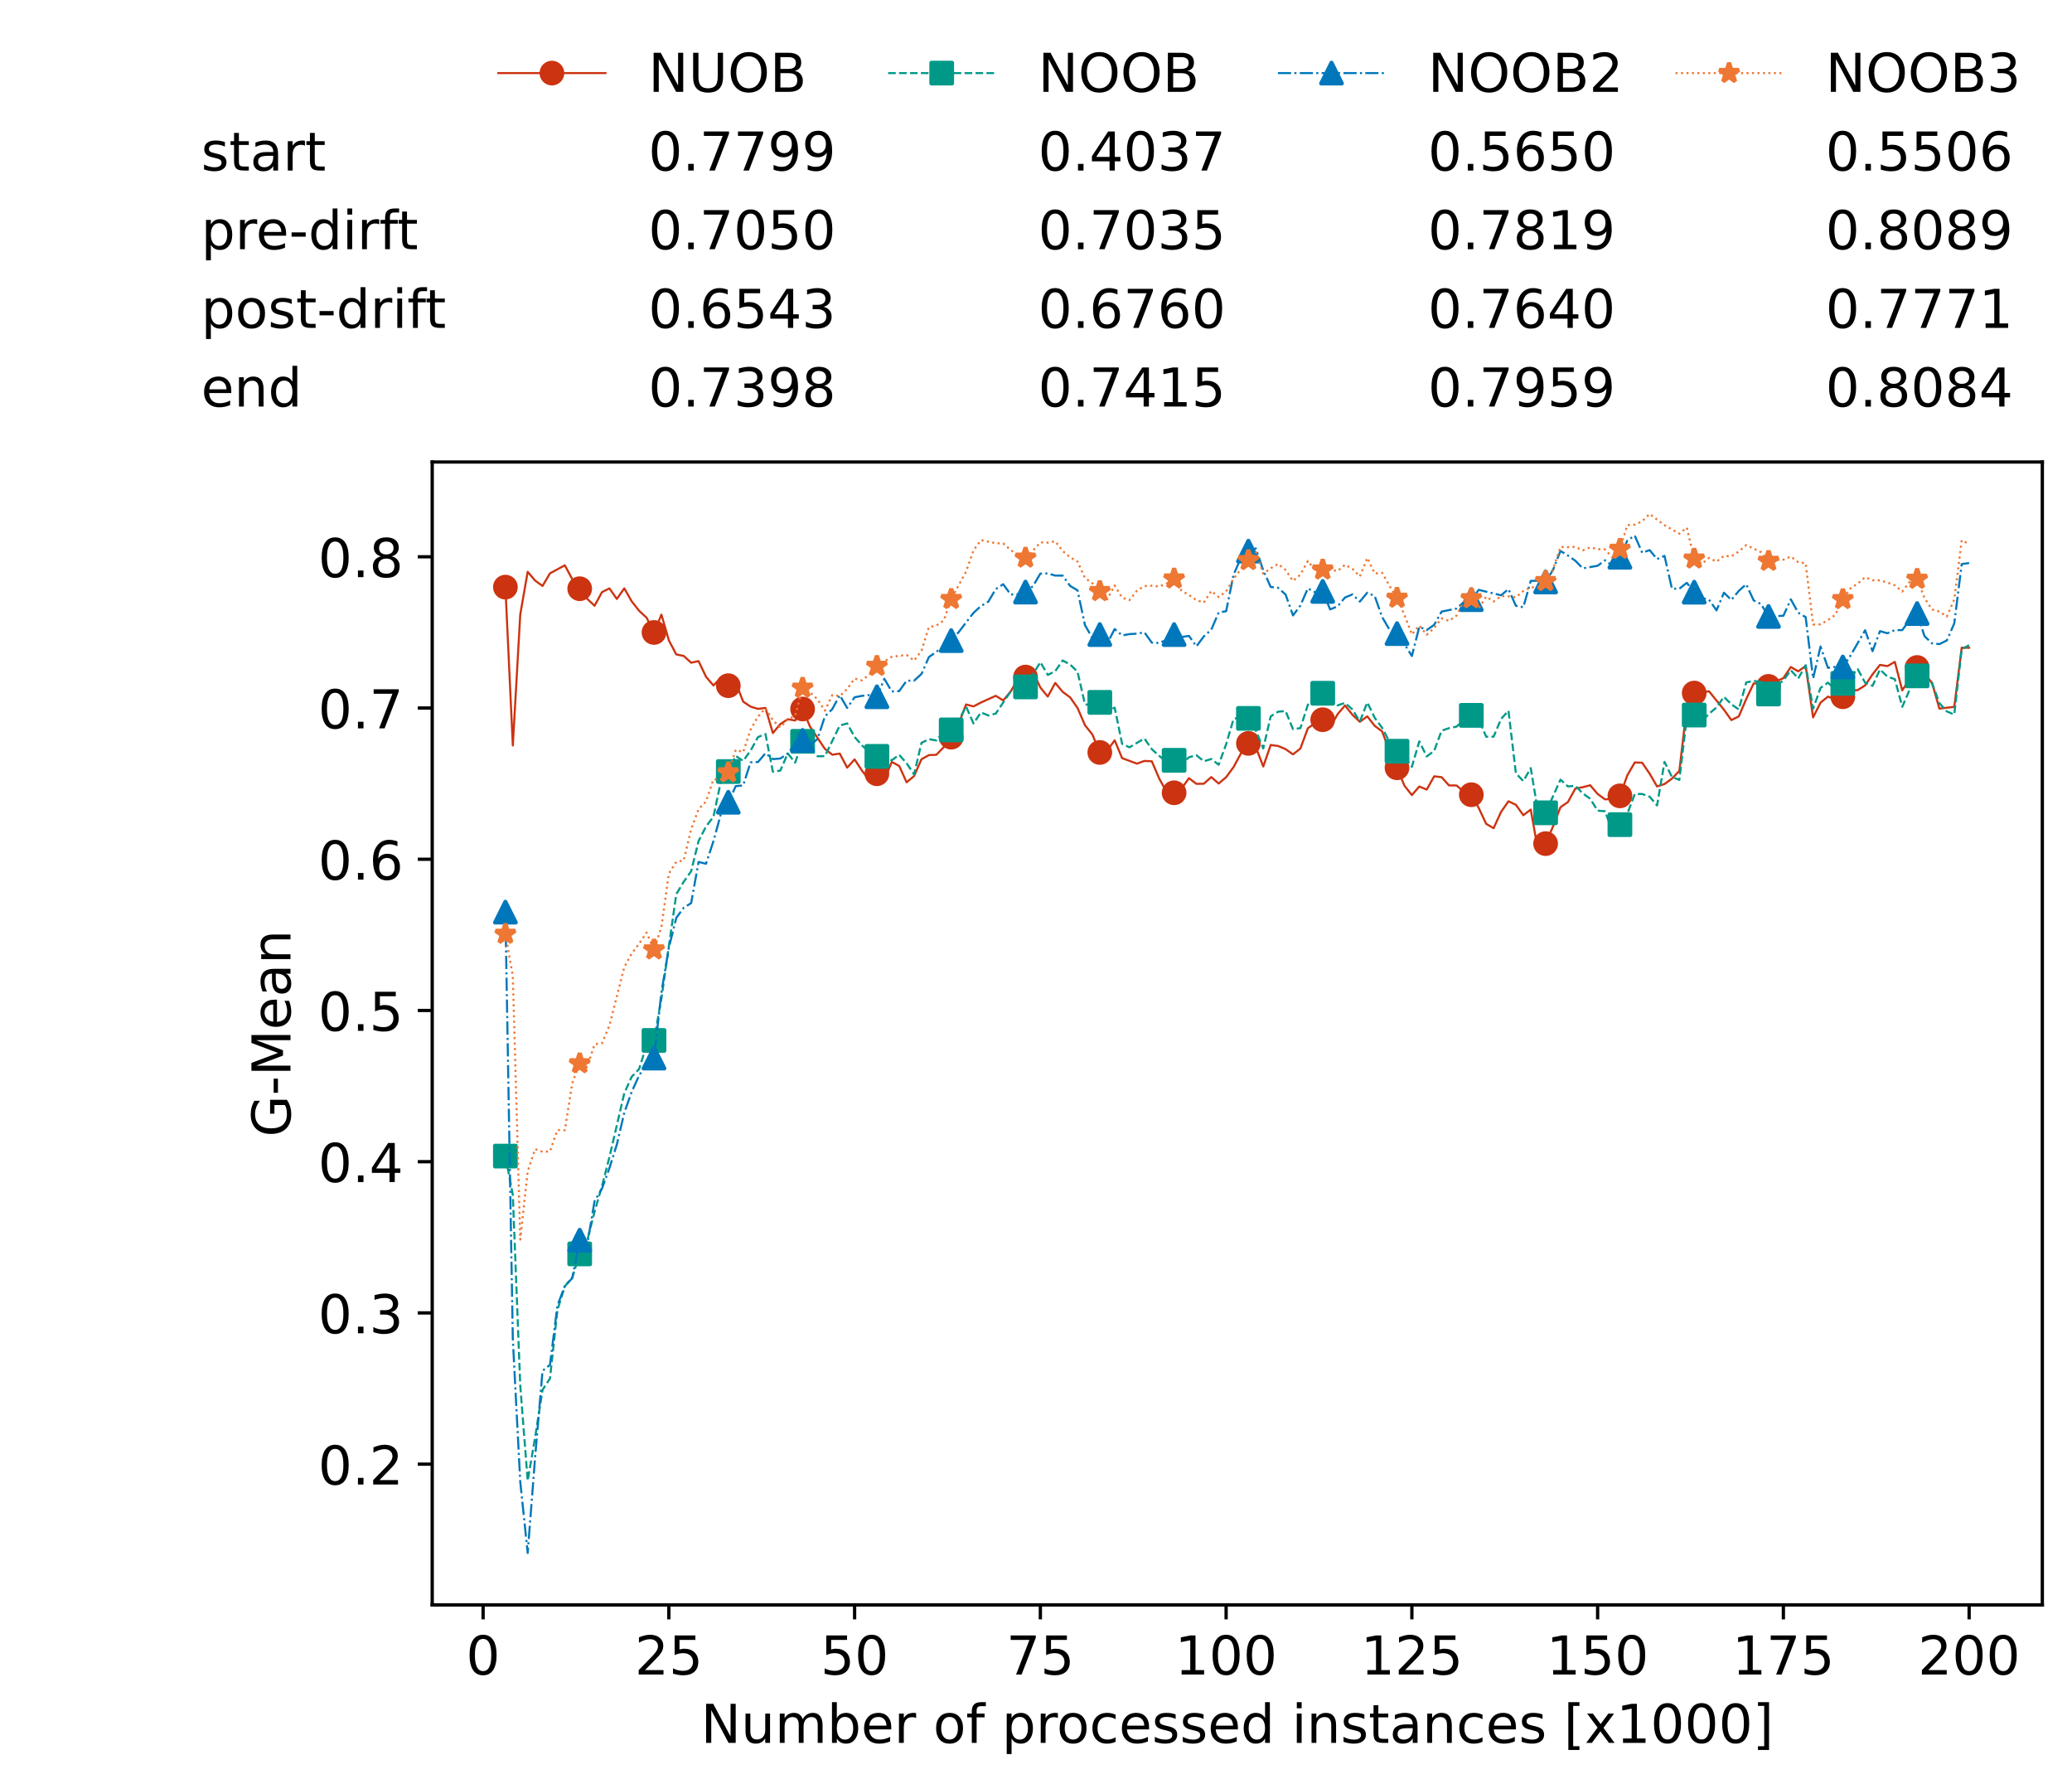 <?xml version="1.0" encoding="utf-8" standalone="no"?>
<!DOCTYPE svg PUBLIC "-//W3C//DTD SVG 1.1//EN"
  "http://www.w3.org/Graphics/SVG/1.1/DTD/svg11.dtd">
<!-- Created with matplotlib (https://matplotlib.org/) -->
<svg height="432.615pt" version="1.1" viewBox="0 0 502.65 432.615" width="502.65pt" xmlns="http://www.w3.org/2000/svg" xmlns:xlink="http://www.w3.org/1999/xlink">
 <defs>
  <style type="text/css">*{stroke-linecap:butt;stroke-linejoin:round;}</style>
 </defs>
 <g id="figure_1">
  <g id="patch_1">
   <path d="M 0 432.615 
L 502.65 432.615 
L 502.65 0 
L 0 0 
z
" style="fill:#ffffff;"/>
  </g>
  <g id="axes_1">
   <g id="patch_2">
    <path d="M 104.85 389.252 
L 495.45 389.252 
L 495.45 112.052 
L 104.85 112.052 
z
" style="fill:#ffffff;"/>
   </g>
   <g id="matplotlib.axis_1">
    <g id="xtick_1">
     <g id="line2d_1">
      <defs>
       <path d="M 0 0 
L 0 3.5 
" id="m29977ddb7a" style="stroke:#000000;stroke-width:0.8;"/>
      </defs>
      <g>
       <use style="stroke:#000000;stroke-width:0.8;" x="117.197" xlink:href="#m29977ddb7a" y="389.252"/>
      </g>
     </g>
     <g id="text_1">
      <!-- 0 -->
      <g transform="translate(113.061 406.13)scale(0.13 -0.13)">
       <defs>
        <path d="M 31.781 66.406 
Q 24.172 66.406 20.328 58.906 
Q 16.5 51.422 16.5 36.375 
Q 16.5 21.391 20.328 13.891 
Q 24.172 6.391 31.781 6.391 
Q 39.453 6.391 43.281 13.891 
Q 47.125 21.391 47.125 36.375 
Q 47.125 51.422 43.281 58.906 
Q 39.453 66.406 31.781 66.406 
z
M 31.781 74.219 
Q 44.047 74.219 50.516 64.516 
Q 56.984 54.828 56.984 36.375 
Q 56.984 17.969 50.516 8.266 
Q 44.047 -1.422 31.781 -1.422 
Q 19.531 -1.422 13.062 8.266 
Q 6.594 17.969 6.594 36.375 
Q 6.594 54.828 13.062 64.516 
Q 19.531 74.219 31.781 74.219 
z
" id="DejaVuSans-48"/>
       </defs>
       <use xlink:href="#DejaVuSans-48"/>
      </g>
     </g>
    </g>
    <g id="xtick_2">
     <g id="line2d_2">
      <g>
       <use style="stroke:#000000;stroke-width:0.8;" x="162.259" xlink:href="#m29977ddb7a" y="389.252"/>
      </g>
     </g>
     <g id="text_2">
      <!-- 25 -->
      <g transform="translate(153.988 406.13)scale(0.13 -0.13)">
       <defs>
        <path d="M 19.188 8.297 
L 53.609 8.297 
L 53.609 0 
L 7.328 0 
L 7.328 8.297 
Q 12.938 14.109 22.625 23.891 
Q 32.328 33.688 34.812 36.531 
Q 39.547 41.844 41.422 45.531 
Q 43.312 49.219 43.312 52.781 
Q 43.312 58.594 39.234 62.25 
Q 35.156 65.922 28.609 65.922 
Q 23.969 65.922 18.812 64.312 
Q 13.672 62.703 7.812 59.422 
L 7.812 69.391 
Q 13.766 71.781 18.938 73 
Q 24.125 74.219 28.422 74.219 
Q 39.75 74.219 46.484 68.547 
Q 53.219 62.891 53.219 53.422 
Q 53.219 48.922 51.531 44.891 
Q 49.859 40.875 45.406 35.406 
Q 44.188 33.984 37.641 27.219 
Q 31.109 20.453 19.188 8.297 
z
" id="DejaVuSans-50"/>
        <path d="M 10.797 72.906 
L 49.516 72.906 
L 49.516 64.594 
L 19.828 64.594 
L 19.828 46.734 
Q 21.969 47.469 24.109 47.828 
Q 26.266 48.188 28.422 48.188 
Q 40.625 48.188 47.75 41.5 
Q 54.891 34.812 54.891 23.391 
Q 54.891 11.625 47.562 5.094 
Q 40.234 -1.422 26.906 -1.422 
Q 22.312 -1.422 17.547 -0.641 
Q 12.797 0.141 7.719 1.703 
L 7.719 11.625 
Q 12.109 9.234 16.797 8.062 
Q 21.484 6.891 26.703 6.891 
Q 35.156 6.891 40.078 11.328 
Q 45.016 15.766 45.016 23.391 
Q 45.016 31 40.078 35.438 
Q 35.156 39.891 26.703 39.891 
Q 22.75 39.891 18.812 39.016 
Q 14.891 38.141 10.797 36.281 
z
" id="DejaVuSans-53"/>
       </defs>
       <use xlink:href="#DejaVuSans-50"/>
       <use x="63.623" xlink:href="#DejaVuSans-53"/>
      </g>
     </g>
    </g>
    <g id="xtick_3">
     <g id="line2d_3">
      <g>
       <use style="stroke:#000000;stroke-width:0.8;" x="207.322" xlink:href="#m29977ddb7a" y="389.252"/>
      </g>
     </g>
     <g id="text_3">
      <!-- 50 -->
      <g transform="translate(199.05 406.13)scale(0.13 -0.13)">
       <use xlink:href="#DejaVuSans-53"/>
       <use x="63.623" xlink:href="#DejaVuSans-48"/>
      </g>
     </g>
    </g>
    <g id="xtick_4">
     <g id="line2d_4">
      <g>
       <use style="stroke:#000000;stroke-width:0.8;" x="252.384" xlink:href="#m29977ddb7a" y="389.252"/>
      </g>
     </g>
     <g id="text_4">
      <!-- 75 -->
      <g transform="translate(244.113 406.13)scale(0.13 -0.13)">
       <defs>
        <path d="M 8.203 72.906 
L 55.078 72.906 
L 55.078 68.703 
L 28.609 0 
L 18.312 0 
L 43.219 64.594 
L 8.203 64.594 
z
" id="DejaVuSans-55"/>
       </defs>
       <use xlink:href="#DejaVuSans-55"/>
       <use x="63.623" xlink:href="#DejaVuSans-53"/>
      </g>
     </g>
    </g>
    <g id="xtick_5">
     <g id="line2d_5">
      <g>
       <use style="stroke:#000000;stroke-width:0.8;" x="297.446" xlink:href="#m29977ddb7a" y="389.252"/>
      </g>
     </g>
     <g id="text_5">
      <!-- 100 -->
      <g transform="translate(285.039 406.13)scale(0.13 -0.13)">
       <defs>
        <path d="M 12.406 8.297 
L 28.516 8.297 
L 28.516 63.922 
L 10.984 60.406 
L 10.984 69.391 
L 28.422 72.906 
L 38.281 72.906 
L 38.281 8.297 
L 54.391 8.297 
L 54.391 0 
L 12.406 0 
z
" id="DejaVuSans-49"/>
       </defs>
       <use xlink:href="#DejaVuSans-49"/>
       <use x="63.623" xlink:href="#DejaVuSans-48"/>
       <use x="127.246" xlink:href="#DejaVuSans-48"/>
      </g>
     </g>
    </g>
    <g id="xtick_6">
     <g id="line2d_6">
      <g>
       <use style="stroke:#000000;stroke-width:0.8;" x="342.509" xlink:href="#m29977ddb7a" y="389.252"/>
      </g>
     </g>
     <g id="text_6">
      <!-- 125 -->
      <g transform="translate(330.102 406.13)scale(0.13 -0.13)">
       <use xlink:href="#DejaVuSans-49"/>
       <use x="63.623" xlink:href="#DejaVuSans-50"/>
       <use x="127.246" xlink:href="#DejaVuSans-53"/>
      </g>
     </g>
    </g>
    <g id="xtick_7">
     <g id="line2d_7">
      <g>
       <use style="stroke:#000000;stroke-width:0.8;" x="387.571" xlink:href="#m29977ddb7a" y="389.252"/>
      </g>
     </g>
     <g id="text_7">
      <!-- 150 -->
      <g transform="translate(375.164 406.13)scale(0.13 -0.13)">
       <use xlink:href="#DejaVuSans-49"/>
       <use x="63.623" xlink:href="#DejaVuSans-53"/>
       <use x="127.246" xlink:href="#DejaVuSans-48"/>
      </g>
     </g>
    </g>
    <g id="xtick_8">
     <g id="line2d_8">
      <g>
       <use style="stroke:#000000;stroke-width:0.8;" x="432.633" xlink:href="#m29977ddb7a" y="389.252"/>
      </g>
     </g>
     <g id="text_8">
      <!-- 175 -->
      <g transform="translate(420.226 406.13)scale(0.13 -0.13)">
       <use xlink:href="#DejaVuSans-49"/>
       <use x="63.623" xlink:href="#DejaVuSans-55"/>
       <use x="127.246" xlink:href="#DejaVuSans-53"/>
      </g>
     </g>
    </g>
    <g id="xtick_9">
     <g id="line2d_9">
      <g>
       <use style="stroke:#000000;stroke-width:0.8;" x="477.695" xlink:href="#m29977ddb7a" y="389.252"/>
      </g>
     </g>
     <g id="text_9">
      <!-- 200 -->
      <g transform="translate(465.289 406.13)scale(0.13 -0.13)">
       <use xlink:href="#DejaVuSans-50"/>
       <use x="63.623" xlink:href="#DejaVuSans-48"/>
       <use x="127.246" xlink:href="#DejaVuSans-48"/>
      </g>
     </g>
    </g>
    <g id="text_10">
     <!-- Number of processed instances [x1000] -->
     <g transform="translate(170.025 422.711)scale(0.13 -0.13)">
      <defs>
       <path d="M 9.812 72.906 
L 23.094 72.906 
L 55.422 11.922 
L 55.422 72.906 
L 64.984 72.906 
L 64.984 0 
L 51.703 0 
L 19.391 60.984 
L 19.391 0 
L 9.812 0 
z
" id="DejaVuSans-78"/>
       <path d="M 8.5 21.578 
L 8.5 54.688 
L 17.484 54.688 
L 17.484 21.922 
Q 17.484 14.156 20.5 10.266 
Q 23.531 6.391 29.594 6.391 
Q 36.859 6.391 41.078 11.031 
Q 45.312 15.672 45.312 23.688 
L 45.312 54.688 
L 54.297 54.688 
L 54.297 0 
L 45.312 0 
L 45.312 8.406 
Q 42.047 3.422 37.719 1 
Q 33.406 -1.422 27.688 -1.422 
Q 18.266 -1.422 13.375 4.438 
Q 8.5 10.297 8.5 21.578 
z
M 31.109 56 
z
" id="DejaVuSans-117"/>
       <path d="M 52 44.188 
Q 55.375 50.25 60.062 53.125 
Q 64.75 56 71.094 56 
Q 79.641 56 84.281 50.016 
Q 88.922 44.047 88.922 33.016 
L 88.922 0 
L 79.891 0 
L 79.891 32.719 
Q 79.891 40.578 77.094 44.375 
Q 74.312 48.188 68.609 48.188 
Q 61.625 48.188 57.562 43.547 
Q 53.516 38.922 53.516 30.906 
L 53.516 0 
L 44.484 0 
L 44.484 32.719 
Q 44.484 40.625 41.703 44.406 
Q 38.922 48.188 33.109 48.188 
Q 26.219 48.188 22.156 43.531 
Q 18.109 38.875 18.109 30.906 
L 18.109 0 
L 9.078 0 
L 9.078 54.688 
L 18.109 54.688 
L 18.109 46.188 
Q 21.188 51.219 25.484 53.609 
Q 29.781 56 35.688 56 
Q 41.656 56 45.828 52.969 
Q 50 49.953 52 44.188 
z
" id="DejaVuSans-109"/>
       <path d="M 48.688 27.297 
Q 48.688 37.203 44.609 42.844 
Q 40.531 48.484 33.406 48.484 
Q 26.266 48.484 22.188 42.844 
Q 18.109 37.203 18.109 27.297 
Q 18.109 17.391 22.188 11.75 
Q 26.266 6.109 33.406 6.109 
Q 40.531 6.109 44.609 11.75 
Q 48.688 17.391 48.688 27.297 
z
M 18.109 46.391 
Q 20.953 51.266 25.266 53.625 
Q 29.594 56 35.594 56 
Q 45.562 56 51.781 48.094 
Q 58.016 40.188 58.016 27.297 
Q 58.016 14.406 51.781 6.484 
Q 45.562 -1.422 35.594 -1.422 
Q 29.594 -1.422 25.266 0.953 
Q 20.953 3.328 18.109 8.203 
L 18.109 0 
L 9.078 0 
L 9.078 75.984 
L 18.109 75.984 
z
" id="DejaVuSans-98"/>
       <path d="M 56.203 29.594 
L 56.203 25.203 
L 14.891 25.203 
Q 15.484 15.922 20.484 11.062 
Q 25.484 6.203 34.422 6.203 
Q 39.594 6.203 44.453 7.469 
Q 49.312 8.734 54.109 11.281 
L 54.109 2.781 
Q 49.266 0.734 44.188 -0.344 
Q 39.109 -1.422 33.891 -1.422 
Q 20.797 -1.422 13.156 6.188 
Q 5.516 13.812 5.516 26.812 
Q 5.516 40.234 12.766 48.109 
Q 20.016 56 32.328 56 
Q 43.359 56 49.781 48.891 
Q 56.203 41.797 56.203 29.594 
z
M 47.219 32.234 
Q 47.125 39.594 43.094 43.984 
Q 39.062 48.391 32.422 48.391 
Q 24.906 48.391 20.391 44.141 
Q 15.875 39.891 15.188 32.172 
z
" id="DejaVuSans-101"/>
       <path d="M 41.109 46.297 
Q 39.594 47.172 37.812 47.578 
Q 36.031 48 33.891 48 
Q 26.266 48 22.188 43.047 
Q 18.109 38.094 18.109 28.812 
L 18.109 0 
L 9.078 0 
L 9.078 54.688 
L 18.109 54.688 
L 18.109 46.188 
Q 20.953 51.172 25.484 53.578 
Q 30.031 56 36.531 56 
Q 37.453 56 38.578 55.875 
Q 39.703 55.766 41.062 55.516 
z
" id="DejaVuSans-114"/>
       <path id="DejaVuSans-32"/>
       <path d="M 30.609 48.391 
Q 23.391 48.391 19.188 42.75 
Q 14.984 37.109 14.984 27.297 
Q 14.984 17.484 19.156 11.844 
Q 23.344 6.203 30.609 6.203 
Q 37.797 6.203 41.984 11.859 
Q 46.188 17.531 46.188 27.297 
Q 46.188 37.016 41.984 42.703 
Q 37.797 48.391 30.609 48.391 
z
M 30.609 56 
Q 42.328 56 49.016 48.375 
Q 55.719 40.766 55.719 27.297 
Q 55.719 13.875 49.016 6.219 
Q 42.328 -1.422 30.609 -1.422 
Q 18.844 -1.422 12.172 6.219 
Q 5.516 13.875 5.516 27.297 
Q 5.516 40.766 12.172 48.375 
Q 18.844 56 30.609 56 
z
" id="DejaVuSans-111"/>
       <path d="M 37.109 75.984 
L 37.109 68.5 
L 28.516 68.5 
Q 23.688 68.5 21.797 66.547 
Q 19.922 64.594 19.922 59.516 
L 19.922 54.688 
L 34.719 54.688 
L 34.719 47.703 
L 19.922 47.703 
L 19.922 0 
L 10.891 0 
L 10.891 47.703 
L 2.297 47.703 
L 2.297 54.688 
L 10.891 54.688 
L 10.891 58.5 
Q 10.891 67.625 15.141 71.797 
Q 19.391 75.984 28.609 75.984 
z
" id="DejaVuSans-102"/>
       <path d="M 18.109 8.203 
L 18.109 -20.797 
L 9.078 -20.797 
L 9.078 54.688 
L 18.109 54.688 
L 18.109 46.391 
Q 20.953 51.266 25.266 53.625 
Q 29.594 56 35.594 56 
Q 45.562 56 51.781 48.094 
Q 58.016 40.188 58.016 27.297 
Q 58.016 14.406 51.781 6.484 
Q 45.562 -1.422 35.594 -1.422 
Q 29.594 -1.422 25.266 0.953 
Q 20.953 3.328 18.109 8.203 
z
M 48.688 27.297 
Q 48.688 37.203 44.609 42.844 
Q 40.531 48.484 33.406 48.484 
Q 26.266 48.484 22.188 42.844 
Q 18.109 37.203 18.109 27.297 
Q 18.109 17.391 22.188 11.75 
Q 26.266 6.109 33.406 6.109 
Q 40.531 6.109 44.609 11.75 
Q 48.688 17.391 48.688 27.297 
z
" id="DejaVuSans-112"/>
       <path d="M 48.781 52.594 
L 48.781 44.188 
Q 44.969 46.297 41.141 47.344 
Q 37.312 48.391 33.406 48.391 
Q 24.656 48.391 19.812 42.844 
Q 14.984 37.312 14.984 27.297 
Q 14.984 17.281 19.812 11.734 
Q 24.656 6.203 33.406 6.203 
Q 37.312 6.203 41.141 7.25 
Q 44.969 8.297 48.781 10.406 
L 48.781 2.094 
Q 45.016 0.344 40.984 -0.531 
Q 36.969 -1.422 32.422 -1.422 
Q 20.062 -1.422 12.781 6.344 
Q 5.516 14.109 5.516 27.297 
Q 5.516 40.672 12.859 48.328 
Q 20.219 56 33.016 56 
Q 37.156 56 41.109 55.141 
Q 45.062 54.297 48.781 52.594 
z
" id="DejaVuSans-99"/>
       <path d="M 44.281 53.078 
L 44.281 44.578 
Q 40.484 46.531 36.375 47.5 
Q 32.281 48.484 27.875 48.484 
Q 21.188 48.484 17.844 46.438 
Q 14.5 44.391 14.5 40.281 
Q 14.5 37.156 16.891 35.375 
Q 19.281 33.594 26.516 31.984 
L 29.594 31.297 
Q 39.156 29.25 43.188 25.516 
Q 47.219 21.781 47.219 15.094 
Q 47.219 7.469 41.188 3.016 
Q 35.156 -1.422 24.609 -1.422 
Q 20.219 -1.422 15.453 -0.562 
Q 10.688 0.297 5.422 2 
L 5.422 11.281 
Q 10.406 8.688 15.234 7.391 
Q 20.062 6.109 24.812 6.109 
Q 31.156 6.109 34.562 8.281 
Q 37.984 10.453 37.984 14.406 
Q 37.984 18.062 35.516 20.016 
Q 33.062 21.969 24.703 23.781 
L 21.578 24.516 
Q 13.234 26.266 9.516 29.906 
Q 5.812 33.547 5.812 39.891 
Q 5.812 47.609 11.281 51.797 
Q 16.75 56 26.812 56 
Q 31.781 56 36.172 55.266 
Q 40.578 54.547 44.281 53.078 
z
" id="DejaVuSans-115"/>
       <path d="M 45.406 46.391 
L 45.406 75.984 
L 54.391 75.984 
L 54.391 0 
L 45.406 0 
L 45.406 8.203 
Q 42.578 3.328 38.25 0.953 
Q 33.938 -1.422 27.875 -1.422 
Q 17.969 -1.422 11.734 6.484 
Q 5.516 14.406 5.516 27.297 
Q 5.516 40.188 11.734 48.094 
Q 17.969 56 27.875 56 
Q 33.938 56 38.25 53.625 
Q 42.578 51.266 45.406 46.391 
z
M 14.797 27.297 
Q 14.797 17.391 18.875 11.75 
Q 22.953 6.109 30.078 6.109 
Q 37.203 6.109 41.297 11.75 
Q 45.406 17.391 45.406 27.297 
Q 45.406 37.203 41.297 42.844 
Q 37.203 48.484 30.078 48.484 
Q 22.953 48.484 18.875 42.844 
Q 14.797 37.203 14.797 27.297 
z
" id="DejaVuSans-100"/>
       <path d="M 9.422 54.688 
L 18.406 54.688 
L 18.406 0 
L 9.422 0 
z
M 9.422 75.984 
L 18.406 75.984 
L 18.406 64.594 
L 9.422 64.594 
z
" id="DejaVuSans-105"/>
       <path d="M 54.891 33.016 
L 54.891 0 
L 45.906 0 
L 45.906 32.719 
Q 45.906 40.484 42.875 44.328 
Q 39.844 48.188 33.797 48.188 
Q 26.516 48.188 22.312 43.547 
Q 18.109 38.922 18.109 30.906 
L 18.109 0 
L 9.078 0 
L 9.078 54.688 
L 18.109 54.688 
L 18.109 46.188 
Q 21.344 51.125 25.703 53.562 
Q 30.078 56 35.797 56 
Q 45.219 56 50.047 50.172 
Q 54.891 44.344 54.891 33.016 
z
" id="DejaVuSans-110"/>
       <path d="M 18.312 70.219 
L 18.312 54.688 
L 36.812 54.688 
L 36.812 47.703 
L 18.312 47.703 
L 18.312 18.016 
Q 18.312 11.328 20.141 9.422 
Q 21.969 7.516 27.594 7.516 
L 36.812 7.516 
L 36.812 0 
L 27.594 0 
Q 17.188 0 13.234 3.875 
Q 9.281 7.766 9.281 18.016 
L 9.281 47.703 
L 2.688 47.703 
L 2.688 54.688 
L 9.281 54.688 
L 9.281 70.219 
z
" id="DejaVuSans-116"/>
       <path d="M 34.281 27.484 
Q 23.391 27.484 19.188 25 
Q 14.984 22.516 14.984 16.5 
Q 14.984 11.719 18.141 8.906 
Q 21.297 6.109 26.703 6.109 
Q 34.188 6.109 38.703 11.406 
Q 43.219 16.703 43.219 25.484 
L 43.219 27.484 
z
M 52.203 31.203 
L 52.203 0 
L 43.219 0 
L 43.219 8.297 
Q 40.141 3.328 35.547 0.953 
Q 30.953 -1.422 24.312 -1.422 
Q 15.922 -1.422 10.953 3.297 
Q 6 8.016 6 15.922 
Q 6 25.141 12.172 29.828 
Q 18.359 34.516 30.609 34.516 
L 43.219 34.516 
L 43.219 35.406 
Q 43.219 41.609 39.141 45 
Q 35.062 48.391 27.688 48.391 
Q 23 48.391 18.547 47.266 
Q 14.109 46.141 10.016 43.891 
L 10.016 52.203 
Q 14.938 54.109 19.578 55.047 
Q 24.219 56 28.609 56 
Q 40.484 56 46.344 49.844 
Q 52.203 43.703 52.203 31.203 
z
" id="DejaVuSans-97"/>
       <path d="M 8.594 75.984 
L 29.297 75.984 
L 29.297 69 
L 17.578 69 
L 17.578 -6.203 
L 29.297 -6.203 
L 29.297 -13.188 
L 8.594 -13.188 
z
" id="DejaVuSans-91"/>
       <path d="M 54.891 54.688 
L 35.109 28.078 
L 55.906 0 
L 45.312 0 
L 29.391 21.484 
L 13.484 0 
L 2.875 0 
L 24.125 28.609 
L 4.688 54.688 
L 15.281 54.688 
L 29.781 35.203 
L 44.281 54.688 
z
" id="DejaVuSans-120"/>
       <path d="M 30.422 75.984 
L 30.422 -13.188 
L 9.719 -13.188 
L 9.719 -6.203 
L 21.391 -6.203 
L 21.391 69 
L 9.719 69 
L 9.719 75.984 
z
" id="DejaVuSans-93"/>
      </defs>
      <use xlink:href="#DejaVuSans-78"/>
      <use x="74.805" xlink:href="#DejaVuSans-117"/>
      <use x="138.184" xlink:href="#DejaVuSans-109"/>
      <use x="235.596" xlink:href="#DejaVuSans-98"/>
      <use x="299.072" xlink:href="#DejaVuSans-101"/>
      <use x="360.596" xlink:href="#DejaVuSans-114"/>
      <use x="401.709" xlink:href="#DejaVuSans-32"/>
      <use x="433.496" xlink:href="#DejaVuSans-111"/>
      <use x="494.678" xlink:href="#DejaVuSans-102"/>
      <use x="529.883" xlink:href="#DejaVuSans-32"/>
      <use x="561.67" xlink:href="#DejaVuSans-112"/>
      <use x="625.146" xlink:href="#DejaVuSans-114"/>
      <use x="664.01" xlink:href="#DejaVuSans-111"/>
      <use x="725.191" xlink:href="#DejaVuSans-99"/>
      <use x="780.172" xlink:href="#DejaVuSans-101"/>
      <use x="841.695" xlink:href="#DejaVuSans-115"/>
      <use x="893.795" xlink:href="#DejaVuSans-115"/>
      <use x="945.895" xlink:href="#DejaVuSans-101"/>
      <use x="1007.418" xlink:href="#DejaVuSans-100"/>
      <use x="1070.895" xlink:href="#DejaVuSans-32"/>
      <use x="1102.682" xlink:href="#DejaVuSans-105"/>
      <use x="1130.465" xlink:href="#DejaVuSans-110"/>
      <use x="1193.844" xlink:href="#DejaVuSans-115"/>
      <use x="1245.943" xlink:href="#DejaVuSans-116"/>
      <use x="1285.152" xlink:href="#DejaVuSans-97"/>
      <use x="1346.432" xlink:href="#DejaVuSans-110"/>
      <use x="1409.811" xlink:href="#DejaVuSans-99"/>
      <use x="1464.791" xlink:href="#DejaVuSans-101"/>
      <use x="1526.314" xlink:href="#DejaVuSans-115"/>
      <use x="1578.414" xlink:href="#DejaVuSans-32"/>
      <use x="1610.201" xlink:href="#DejaVuSans-91"/>
      <use x="1649.215" xlink:href="#DejaVuSans-120"/>
      <use x="1708.395" xlink:href="#DejaVuSans-49"/>
      <use x="1772.018" xlink:href="#DejaVuSans-48"/>
      <use x="1835.641" xlink:href="#DejaVuSans-48"/>
      <use x="1899.264" xlink:href="#DejaVuSans-48"/>
      <use x="1962.887" xlink:href="#DejaVuSans-93"/>
     </g>
    </g>
   </g>
   <g id="matplotlib.axis_2">
    <g id="ytick_1">
     <g id="line2d_10">
      <defs>
       <path d="M 0 0 
L -3.5 0 
" id="m6f573dbe2c" style="stroke:#000000;stroke-width:0.8;"/>
      </defs>
      <g>
       <use style="stroke:#000000;stroke-width:0.8;" x="104.85" xlink:href="#m6f573dbe2c" y="355.106"/>
      </g>
     </g>
     <g id="text_11">
      <!-- 0.2 -->
      <g transform="translate(77.176 360.045)scale(0.13 -0.13)">
       <defs>
        <path d="M 10.688 12.406 
L 21 12.406 
L 21 0 
L 10.688 0 
z
" id="DejaVuSans-46"/>
       </defs>
       <use xlink:href="#DejaVuSans-48"/>
       <use x="63.623" xlink:href="#DejaVuSans-46"/>
       <use x="95.41" xlink:href="#DejaVuSans-50"/>
      </g>
     </g>
    </g>
    <g id="ytick_2">
     <g id="line2d_11">
      <g>
       <use style="stroke:#000000;stroke-width:0.8;" x="104.85" xlink:href="#m6f573dbe2c" y="318.428"/>
      </g>
     </g>
     <g id="text_12">
      <!-- 0.3 -->
      <g transform="translate(77.176 323.367)scale(0.13 -0.13)">
       <defs>
        <path d="M 40.578 39.312 
Q 47.656 37.797 51.625 33 
Q 55.609 28.219 55.609 21.188 
Q 55.609 10.406 48.188 4.484 
Q 40.766 -1.422 27.094 -1.422 
Q 22.516 -1.422 17.656 -0.516 
Q 12.797 0.391 7.625 2.203 
L 7.625 11.719 
Q 11.719 9.328 16.594 8.109 
Q 21.484 6.891 26.812 6.891 
Q 36.078 6.891 40.938 10.547 
Q 45.797 14.203 45.797 21.188 
Q 45.797 27.641 41.281 31.266 
Q 36.766 34.906 28.719 34.906 
L 20.219 34.906 
L 20.219 43.016 
L 29.109 43.016 
Q 36.375 43.016 40.234 45.922 
Q 44.094 48.828 44.094 54.297 
Q 44.094 59.906 40.109 62.906 
Q 36.141 65.922 28.719 65.922 
Q 24.656 65.922 20.016 65.031 
Q 15.375 64.156 9.812 62.312 
L 9.812 71.094 
Q 15.438 72.656 20.344 73.438 
Q 25.25 74.219 29.594 74.219 
Q 40.828 74.219 47.359 69.109 
Q 53.906 64.016 53.906 55.328 
Q 53.906 49.266 50.438 45.094 
Q 46.969 40.922 40.578 39.312 
z
" id="DejaVuSans-51"/>
       </defs>
       <use xlink:href="#DejaVuSans-48"/>
       <use x="63.623" xlink:href="#DejaVuSans-46"/>
       <use x="95.41" xlink:href="#DejaVuSans-51"/>
      </g>
     </g>
    </g>
    <g id="ytick_3">
     <g id="line2d_12">
      <g>
       <use style="stroke:#000000;stroke-width:0.8;" x="104.85" xlink:href="#m6f573dbe2c" y="281.751"/>
      </g>
     </g>
     <g id="text_13">
      <!-- 0.4 -->
      <g transform="translate(77.176 286.69)scale(0.13 -0.13)">
       <defs>
        <path d="M 37.797 64.312 
L 12.891 25.391 
L 37.797 25.391 
z
M 35.203 72.906 
L 47.609 72.906 
L 47.609 25.391 
L 58.016 25.391 
L 58.016 17.188 
L 47.609 17.188 
L 47.609 0 
L 37.797 0 
L 37.797 17.188 
L 4.891 17.188 
L 4.891 26.703 
z
" id="DejaVuSans-52"/>
       </defs>
       <use xlink:href="#DejaVuSans-48"/>
       <use x="63.623" xlink:href="#DejaVuSans-46"/>
       <use x="95.41" xlink:href="#DejaVuSans-52"/>
      </g>
     </g>
    </g>
    <g id="ytick_4">
     <g id="line2d_13">
      <g>
       <use style="stroke:#000000;stroke-width:0.8;" x="104.85" xlink:href="#m6f573dbe2c" y="245.073"/>
      </g>
     </g>
     <g id="text_14">
      <!-- 0.5 -->
      <g transform="translate(77.176 250.012)scale(0.13 -0.13)">
       <use xlink:href="#DejaVuSans-48"/>
       <use x="63.623" xlink:href="#DejaVuSans-46"/>
       <use x="95.41" xlink:href="#DejaVuSans-53"/>
      </g>
     </g>
    </g>
    <g id="ytick_5">
     <g id="line2d_14">
      <g>
       <use style="stroke:#000000;stroke-width:0.8;" x="104.85" xlink:href="#m6f573dbe2c" y="208.396"/>
      </g>
     </g>
     <g id="text_15">
      <!-- 0.6 -->
      <g transform="translate(77.176 213.335)scale(0.13 -0.13)">
       <defs>
        <path d="M 33.016 40.375 
Q 26.375 40.375 22.484 35.828 
Q 18.609 31.297 18.609 23.391 
Q 18.609 15.531 22.484 10.953 
Q 26.375 6.391 33.016 6.391 
Q 39.656 6.391 43.531 10.953 
Q 47.406 15.531 47.406 23.391 
Q 47.406 31.297 43.531 35.828 
Q 39.656 40.375 33.016 40.375 
z
M 52.594 71.297 
L 52.594 62.312 
Q 48.875 64.062 45.094 64.984 
Q 41.312 65.922 37.594 65.922 
Q 27.828 65.922 22.672 59.328 
Q 17.531 52.734 16.797 39.406 
Q 19.672 43.656 24.016 45.922 
Q 28.375 48.188 33.594 48.188 
Q 44.578 48.188 50.953 41.516 
Q 57.328 34.859 57.328 23.391 
Q 57.328 12.156 50.688 5.359 
Q 44.047 -1.422 33.016 -1.422 
Q 20.359 -1.422 13.672 8.266 
Q 6.984 17.969 6.984 36.375 
Q 6.984 53.656 15.188 63.938 
Q 23.391 74.219 37.203 74.219 
Q 40.922 74.219 44.703 73.484 
Q 48.484 72.75 52.594 71.297 
z
" id="DejaVuSans-54"/>
       </defs>
       <use xlink:href="#DejaVuSans-48"/>
       <use x="63.623" xlink:href="#DejaVuSans-46"/>
       <use x="95.41" xlink:href="#DejaVuSans-54"/>
      </g>
     </g>
    </g>
    <g id="ytick_6">
     <g id="line2d_15">
      <g>
       <use style="stroke:#000000;stroke-width:0.8;" x="104.85" xlink:href="#m6f573dbe2c" y="171.718"/>
      </g>
     </g>
     <g id="text_16">
      <!-- 0.7 -->
      <g transform="translate(77.176 176.657)scale(0.13 -0.13)">
       <use xlink:href="#DejaVuSans-48"/>
       <use x="63.623" xlink:href="#DejaVuSans-46"/>
       <use x="95.41" xlink:href="#DejaVuSans-55"/>
      </g>
     </g>
    </g>
    <g id="ytick_7">
     <g id="line2d_16">
      <g>
       <use style="stroke:#000000;stroke-width:0.8;" x="104.85" xlink:href="#m6f573dbe2c" y="135.04"/>
      </g>
     </g>
     <g id="text_17">
      <!-- 0.8 -->
      <g transform="translate(77.176 139.979)scale(0.13 -0.13)">
       <defs>
        <path d="M 31.781 34.625 
Q 24.75 34.625 20.719 30.859 
Q 16.703 27.094 16.703 20.516 
Q 16.703 13.922 20.719 10.156 
Q 24.75 6.391 31.781 6.391 
Q 38.812 6.391 42.859 10.172 
Q 46.922 13.969 46.922 20.516 
Q 46.922 27.094 42.891 30.859 
Q 38.875 34.625 31.781 34.625 
z
M 21.922 38.812 
Q 15.578 40.375 12.031 44.719 
Q 8.5 49.078 8.5 55.328 
Q 8.5 64.062 14.719 69.141 
Q 20.953 74.219 31.781 74.219 
Q 42.672 74.219 48.875 69.141 
Q 55.078 64.062 55.078 55.328 
Q 55.078 49.078 51.531 44.719 
Q 48 40.375 41.703 38.812 
Q 48.828 37.156 52.797 32.312 
Q 56.781 27.484 56.781 20.516 
Q 56.781 9.906 50.312 4.234 
Q 43.844 -1.422 31.781 -1.422 
Q 19.734 -1.422 13.25 4.234 
Q 6.781 9.906 6.781 20.516 
Q 6.781 27.484 10.781 32.312 
Q 14.797 37.156 21.922 38.812 
z
M 18.312 54.391 
Q 18.312 48.734 21.844 45.562 
Q 25.391 42.391 31.781 42.391 
Q 38.141 42.391 41.719 45.562 
Q 45.312 48.734 45.312 54.391 
Q 45.312 60.062 41.719 63.234 
Q 38.141 66.406 31.781 66.406 
Q 25.391 66.406 21.844 63.234 
Q 18.312 60.062 18.312 54.391 
z
" id="DejaVuSans-56"/>
       </defs>
       <use xlink:href="#DejaVuSans-48"/>
       <use x="63.623" xlink:href="#DejaVuSans-46"/>
       <use x="95.41" xlink:href="#DejaVuSans-56"/>
      </g>
     </g>
    </g>
    <g id="text_18">
     <!-- G-Mean -->
     <g transform="translate(70.472 275.744)rotate(-90)scale(0.13 -0.13)">
      <defs>
       <path d="M 59.516 10.406 
L 59.516 29.984 
L 43.406 29.984 
L 43.406 38.094 
L 69.281 38.094 
L 69.281 6.781 
Q 63.578 2.734 56.688 0.656 
Q 49.812 -1.422 42 -1.422 
Q 24.906 -1.422 15.25 8.562 
Q 5.609 18.562 5.609 36.375 
Q 5.609 54.25 15.25 64.234 
Q 24.906 74.219 42 74.219 
Q 49.125 74.219 55.547 72.453 
Q 61.969 70.703 67.391 67.281 
L 67.391 56.781 
Q 61.922 61.422 55.766 63.766 
Q 49.609 66.109 42.828 66.109 
Q 29.438 66.109 22.719 58.641 
Q 16.016 51.172 16.016 36.375 
Q 16.016 21.625 22.719 14.156 
Q 29.438 6.688 42.828 6.688 
Q 48.047 6.688 52.141 7.594 
Q 56.25 8.5 59.516 10.406 
z
" id="DejaVuSans-71"/>
       <path d="M 4.891 31.391 
L 31.203 31.391 
L 31.203 23.391 
L 4.891 23.391 
z
" id="DejaVuSans-45"/>
       <path d="M 9.812 72.906 
L 24.516 72.906 
L 43.109 23.297 
L 61.812 72.906 
L 76.516 72.906 
L 76.516 0 
L 66.891 0 
L 66.891 64.016 
L 48.094 14.016 
L 38.188 14.016 
L 19.391 64.016 
L 19.391 0 
L 9.812 0 
z
" id="DejaVuSans-77"/>
      </defs>
      <use xlink:href="#DejaVuSans-71"/>
      <use x="77.49" xlink:href="#DejaVuSans-45"/>
      <use x="113.574" xlink:href="#DejaVuSans-77"/>
      <use x="199.854" xlink:href="#DejaVuSans-101"/>
      <use x="261.377" xlink:href="#DejaVuSans-97"/>
      <use x="322.656" xlink:href="#DejaVuSans-110"/>
     </g>
    </g>
   </g>
   <g id="line2d_17"/>
   <g id="line2d_18"/>
   <g id="line2d_19"/>
   <g id="line2d_20"/>
   <g id="line2d_21"/>
   <g id="line2d_22">
    <path clip-path="url(#p3c1b99ffd2)" d="M 122.605 142.396 
L 124.407 180.804 
L 126.21 149.01 
L 128.012 138.685 
L 129.815 140.813 
L 131.617 142.113 
L 133.419 139.056 
L 137.024 137.104 
L 138.827 140.468 
L 142.432 145.216 
L 144.234 146.914 
L 146.037 143.616 
L 147.839 142.701 
L 149.642 145.267 
L 151.444 142.697 
L 153.247 145.844 
L 155.049 148.143 
L 156.852 149.803 
L 158.654 153.392 
L 160.457 149.073 
L 162.259 155.314 
L 164.062 158.723 
L 165.864 159.084 
L 167.667 160.729 
L 169.469 160.341 
L 171.272 164.135 
L 173.074 166.247 
L 174.877 164.387 
L 176.679 166.301 
L 178.482 165.54 
L 180.284 170.165 
L 182.087 171.38 
L 183.889 171.93 
L 185.692 171.692 
L 187.494 177.792 
L 189.297 175.615 
L 191.099 174.44 
L 192.902 174.748 
L 194.704 171.953 
L 196.507 176.242 
L 200.112 181.628 
L 201.914 183.045 
L 203.717 182.772 
L 205.519 186.183 
L 207.322 184.179 
L 209.124 186.936 
L 210.927 189.237 
L 212.729 187.659 
L 214.532 189.108 
L 216.334 184.786 
L 218.137 185.769 
L 219.939 189.737 
L 221.742 188.223 
L 223.544 184.141 
L 225.347 183.139 
L 227.149 183.057 
L 228.952 181.214 
L 230.754 178.79 
L 232.557 175.603 
L 234.359 170.85 
L 236.162 171.327 
L 237.964 170.396 
L 241.569 168.756 
L 243.372 169.882 
L 245.174 167.728 
L 246.976 164.59 
L 248.779 164.213 
L 250.581 162.904 
L 252.384 166.748 
L 254.186 168.938 
L 255.989 165.64 
L 257.791 167.795 
L 259.594 169.126 
L 261.396 171.687 
L 263.199 175.88 
L 265.001 178.14 
L 266.804 182.494 
L 268.606 182.025 
L 270.409 179.553 
L 272.211 183.873 
L 275.816 185.213 
L 277.619 184.552 
L 279.421 184.638 
L 281.224 188.846 
L 283.026 192.095 
L 284.829 192.277 
L 286.631 191.264 
L 288.434 188.737 
L 290.236 190.106 
L 292.039 190.08 
L 293.841 188.472 
L 295.644 190.036 
L 297.446 188.498 
L 299.249 186.046 
L 301.051 182.713 
L 302.854 180.295 
L 304.656 181.237 
L 306.459 185.897 
L 308.261 180.684 
L 310.064 180.926 
L 311.866 181.687 
L 313.669 182.961 
L 315.471 181.535 
L 317.274 176.624 
L 319.076 175.355 
L 320.879 174.554 
L 322.681 176.419 
L 324.484 173.221 
L 326.286 171.108 
L 328.089 173.356 
L 329.891 175.059 
L 331.694 173.74 
L 333.496 176.036 
L 335.299 177.398 
L 337.101 182.233 
L 338.904 186.213 
L 340.706 190.553 
L 342.509 192.837 
L 344.311 190.759 
L 346.114 191.498 
L 347.916 188.28 
L 349.719 188.493 
L 351.521 190.491 
L 353.324 190.502 
L 355.126 191.999 
L 356.928 192.744 
L 358.731 195.971 
L 360.533 199.806 
L 362.336 200.868 
L 364.138 196.926 
L 365.941 194.338 
L 367.743 195.19 
L 369.546 197.717 
L 371.348 196.348 
L 373.151 206.478 
L 374.953 204.605 
L 376.756 200.439 
L 378.558 195.782 
L 380.361 194.532 
L 382.163 191.254 
L 383.966 190.92 
L 385.768 190.453 
L 387.571 192.554 
L 389.373 193.879 
L 391.176 193.713 
L 392.978 193.025 
L 394.781 188.034 
L 396.583 184.916 
L 398.386 184.999 
L 400.188 187.638 
L 401.991 190.736 
L 403.793 190.159 
L 405.596 188.854 
L 407.398 186.966 
L 409.201 171.566 
L 411.003 168.091 
L 414.608 167.675 
L 418.213 172.125 
L 420.016 174.642 
L 421.818 173.755 
L 423.621 169.531 
L 425.423 165.762 
L 427.226 165.803 
L 429.028 166.474 
L 430.831 165.292 
L 432.633 164.467 
L 434.436 161.775 
L 436.238 162.825 
L 438.041 161.506 
L 439.843 173.981 
L 441.646 170.408 
L 443.448 168.954 
L 445.251 169.577 
L 447.053 168.986 
L 448.856 167.482 
L 450.658 167.38 
L 452.461 166.23 
L 454.263 163.553 
L 456.066 161.258 
L 457.868 161.558 
L 459.671 160.533 
L 461.473 167.435 
L 465.078 161.89 
L 466.881 163.421 
L 468.683 165.589 
L 470.485 171.862 
L 474.09 171.436 
L 475.893 157.085 
L 477.695 157.111 
L 477.695 157.111 
" style="fill:none;stroke:#cc3311;stroke-linecap:square;stroke-width:0.5;"/>
    <defs>
     <path d="M 0 2.5 
C 0.663 2.5 1.299 2.237 1.768 1.768 
C 2.237 1.299 2.5 0.663 2.5 0 
C 2.5 -0.663 2.237 -1.299 1.768 -1.768 
C 1.299 -2.237 0.663 -2.5 0 -2.5 
C -0.663 -2.5 -1.299 -2.237 -1.768 -1.768 
C -2.237 -1.299 -2.5 -0.663 -2.5 0 
C -2.5 0.663 -2.237 1.299 -1.768 1.768 
C -1.299 2.237 -0.663 2.5 0 2.5 
z
" id="m72c7ba3101" style="stroke:#cc3311;"/>
    </defs>
    <g clip-path="url(#p3c1b99ffd2)">
     <use style="fill:#cc3311;stroke:#cc3311;" x="122.605" xlink:href="#m72c7ba3101" y="142.396"/>
     <use style="fill:#cc3311;stroke:#cc3311;" x="140.629" xlink:href="#m72c7ba3101" y="142.785"/>
     <use style="fill:#cc3311;stroke:#cc3311;" x="158.654" xlink:href="#m72c7ba3101" y="153.392"/>
     <use style="fill:#cc3311;stroke:#cc3311;" x="176.679" xlink:href="#m72c7ba3101" y="166.301"/>
     <use style="fill:#cc3311;stroke:#cc3311;" x="194.704" xlink:href="#m72c7ba3101" y="171.953"/>
     <use style="fill:#cc3311;stroke:#cc3311;" x="212.729" xlink:href="#m72c7ba3101" y="187.659"/>
     <use style="fill:#cc3311;stroke:#cc3311;" x="230.754" xlink:href="#m72c7ba3101" y="178.79"/>
     <use style="fill:#cc3311;stroke:#cc3311;" x="248.779" xlink:href="#m72c7ba3101" y="164.213"/>
     <use style="fill:#cc3311;stroke:#cc3311;" x="266.804" xlink:href="#m72c7ba3101" y="182.494"/>
     <use style="fill:#cc3311;stroke:#cc3311;" x="284.829" xlink:href="#m72c7ba3101" y="192.277"/>
     <use style="fill:#cc3311;stroke:#cc3311;" x="302.854" xlink:href="#m72c7ba3101" y="180.295"/>
     <use style="fill:#cc3311;stroke:#cc3311;" x="320.879" xlink:href="#m72c7ba3101" y="174.554"/>
     <use style="fill:#cc3311;stroke:#cc3311;" x="338.904" xlink:href="#m72c7ba3101" y="186.213"/>
     <use style="fill:#cc3311;stroke:#cc3311;" x="356.928" xlink:href="#m72c7ba3101" y="192.744"/>
     <use style="fill:#cc3311;stroke:#cc3311;" x="374.953" xlink:href="#m72c7ba3101" y="204.605"/>
     <use style="fill:#cc3311;stroke:#cc3311;" x="392.978" xlink:href="#m72c7ba3101" y="193.025"/>
     <use style="fill:#cc3311;stroke:#cc3311;" x="411.003" xlink:href="#m72c7ba3101" y="168.091"/>
     <use style="fill:#cc3311;stroke:#cc3311;" x="429.028" xlink:href="#m72c7ba3101" y="166.474"/>
     <use style="fill:#cc3311;stroke:#cc3311;" x="447.053" xlink:href="#m72c7ba3101" y="168.986"/>
     <use style="fill:#cc3311;stroke:#cc3311;" x="465.078" xlink:href="#m72c7ba3101" y="161.89"/>
    </g>
   </g>
   <g id="line2d_23"/>
   <g id="line2d_24"/>
   <g id="line2d_25"/>
   <g id="line2d_26"/>
   <g id="line2d_27">
    <path clip-path="url(#p3c1b99ffd2)" d="M 122.605 280.392 
L 124.407 289.818 
L 126.21 336.032 
L 128.012 359.139 
L 129.815 348.614 
L 131.617 337.079 
L 133.419 334.343 
L 135.222 317.747 
L 137.024 311.971 
L 138.827 309.862 
L 140.629 304.107 
L 142.432 300.947 
L 144.234 293.898 
L 146.037 287.629 
L 147.839 280.666 
L 151.444 265.149 
L 153.247 261.143 
L 155.049 259.263 
L 156.852 253.553 
L 158.654 252.338 
L 160.457 242.142 
L 164.062 216.871 
L 165.864 213.859 
L 167.667 211.313 
L 169.469 203.977 
L 171.272 200.455 
L 173.074 198.099 
L 174.877 189.549 
L 176.679 187.128 
L 178.482 183.339 
L 180.284 184.549 
L 182.087 182.045 
L 183.889 178.764 
L 185.692 178.024 
L 187.494 187.177 
L 189.297 186.905 
L 191.099 182.737 
L 192.902 184.961 
L 194.704 179.795 
L 198.309 183.413 
L 200.112 183.4 
L 203.717 175.972 
L 205.519 175.453 
L 207.322 178.751 
L 209.124 180.783 
L 210.927 182.5 
L 212.729 183.449 
L 214.532 183.794 
L 216.334 184.392 
L 218.137 183.076 
L 219.939 185.104 
L 221.742 187.814 
L 223.544 180.164 
L 225.347 179.266 
L 227.149 179.585 
L 228.952 177.39 
L 230.754 177.027 
L 232.557 174.79 
L 234.359 171.35 
L 236.162 175.462 
L 237.964 172.795 
L 239.767 173.514 
L 241.569 173.061 
L 245.174 167.707 
L 246.976 167.592 
L 248.779 166.601 
L 252.384 160.575 
L 254.186 163.697 
L 255.989 162.781 
L 257.791 160.186 
L 259.594 161.162 
L 261.396 162.896 
L 263.199 170.802 
L 265.001 171.135 
L 266.804 170.348 
L 268.606 172.547 
L 270.409 171.619 
L 272.211 180.401 
L 274.014 181.256 
L 277.619 179.092 
L 279.421 181.702 
L 281.224 183.33 
L 283.026 184.806 
L 284.829 184.401 
L 286.631 185.323 
L 288.434 183.666 
L 290.236 183.153 
L 292.039 184.65 
L 293.841 184.087 
L 295.644 185.47 
L 297.446 180.512 
L 299.249 174.393 
L 301.051 173.865 
L 302.854 174.231 
L 304.656 177.182 
L 306.459 181.535 
L 308.261 173.735 
L 310.064 172.615 
L 311.866 172.438 
L 313.669 176.836 
L 315.471 176.597 
L 317.274 170.932 
L 319.076 169.67 
L 320.879 168.137 
L 324.484 171.084 
L 326.286 170.476 
L 328.089 172.072 
L 329.891 175.004 
L 331.694 170.363 
L 333.496 174.089 
L 335.299 176.53 
L 337.101 179.944 
L 338.904 182.2 
L 340.706 183.603 
L 342.509 185.983 
L 344.311 179.805 
L 346.114 183.464 
L 347.916 182.113 
L 349.719 177.214 
L 351.521 176.607 
L 353.324 176.235 
L 355.126 174.666 
L 356.928 173.503 
L 358.731 174.494 
L 360.533 178.674 
L 362.336 178.673 
L 364.138 174.396 
L 365.941 172.362 
L 367.743 187.559 
L 369.546 189.438 
L 371.348 186.295 
L 373.151 197.216 
L 374.953 197.128 
L 378.558 189.086 
L 380.361 190.732 
L 382.163 190.575 
L 383.966 192.425 
L 385.768 193.722 
L 387.571 196.61 
L 389.373 196.75 
L 391.176 201.691 
L 392.978 200.005 
L 394.781 197.35 
L 396.583 192.587 
L 398.386 192.568 
L 400.188 193.217 
L 401.991 195.351 
L 403.793 184.785 
L 405.596 188.439 
L 407.398 189.165 
L 409.201 173.945 
L 411.003 173.425 
L 412.806 174.959 
L 414.608 173.103 
L 416.411 171.587 
L 418.213 169.005 
L 420.016 170.827 
L 421.818 172.053 
L 423.621 165.516 
L 425.423 165.142 
L 427.226 165.375 
L 429.028 168.31 
L 430.831 166.295 
L 432.633 165.047 
L 434.436 162.541 
L 436.238 164.559 
L 438.041 161.339 
L 439.843 171.905 
L 441.646 166.843 
L 443.448 165.564 
L 445.251 167.267 
L 448.856 164.223 
L 450.658 162.275 
L 452.461 165.573 
L 454.263 166.339 
L 456.066 162.365 
L 457.868 164.096 
L 459.671 164.727 
L 461.473 171.423 
L 463.276 167.249 
L 465.078 163.926 
L 466.881 166.417 
L 468.683 165.642 
L 470.485 170.54 
L 472.288 172.545 
L 474.09 173.304 
L 475.893 157.438 
L 477.695 156.479 
L 477.695 156.479 
" style="fill:none;stroke:#009988;stroke-dasharray:1.85,0.8;stroke-dashoffset:0;stroke-width:0.5;"/>
    <defs>
     <path d="M -2.5 2.5 
L 2.5 2.5 
L 2.5 -2.5 
L -2.5 -2.5 
z
" id="m757807619b" style="stroke:#009988;stroke-linejoin:miter;"/>
    </defs>
    <g clip-path="url(#p3c1b99ffd2)">
     <use style="fill:#009988;stroke:#009988;stroke-linejoin:miter;" x="122.605" xlink:href="#m757807619b" y="280.392"/>
     <use style="fill:#009988;stroke:#009988;stroke-linejoin:miter;" x="140.629" xlink:href="#m757807619b" y="304.107"/>
     <use style="fill:#009988;stroke:#009988;stroke-linejoin:miter;" x="158.654" xlink:href="#m757807619b" y="252.338"/>
     <use style="fill:#009988;stroke:#009988;stroke-linejoin:miter;" x="176.679" xlink:href="#m757807619b" y="187.128"/>
     <use style="fill:#009988;stroke:#009988;stroke-linejoin:miter;" x="194.704" xlink:href="#m757807619b" y="179.795"/>
     <use style="fill:#009988;stroke:#009988;stroke-linejoin:miter;" x="212.729" xlink:href="#m757807619b" y="183.449"/>
     <use style="fill:#009988;stroke:#009988;stroke-linejoin:miter;" x="230.754" xlink:href="#m757807619b" y="177.027"/>
     <use style="fill:#009988;stroke:#009988;stroke-linejoin:miter;" x="248.779" xlink:href="#m757807619b" y="166.601"/>
     <use style="fill:#009988;stroke:#009988;stroke-linejoin:miter;" x="266.804" xlink:href="#m757807619b" y="170.348"/>
     <use style="fill:#009988;stroke:#009988;stroke-linejoin:miter;" x="284.829" xlink:href="#m757807619b" y="184.401"/>
     <use style="fill:#009988;stroke:#009988;stroke-linejoin:miter;" x="302.854" xlink:href="#m757807619b" y="174.231"/>
     <use style="fill:#009988;stroke:#009988;stroke-linejoin:miter;" x="320.879" xlink:href="#m757807619b" y="168.137"/>
     <use style="fill:#009988;stroke:#009988;stroke-linejoin:miter;" x="338.904" xlink:href="#m757807619b" y="182.2"/>
     <use style="fill:#009988;stroke:#009988;stroke-linejoin:miter;" x="356.928" xlink:href="#m757807619b" y="173.503"/>
     <use style="fill:#009988;stroke:#009988;stroke-linejoin:miter;" x="374.953" xlink:href="#m757807619b" y="197.128"/>
     <use style="fill:#009988;stroke:#009988;stroke-linejoin:miter;" x="392.978" xlink:href="#m757807619b" y="200.005"/>
     <use style="fill:#009988;stroke:#009988;stroke-linejoin:miter;" x="411.003" xlink:href="#m757807619b" y="173.425"/>
     <use style="fill:#009988;stroke:#009988;stroke-linejoin:miter;" x="429.028" xlink:href="#m757807619b" y="168.31"/>
     <use style="fill:#009988;stroke:#009988;stroke-linejoin:miter;" x="447.053" xlink:href="#m757807619b" y="165.742"/>
     <use style="fill:#009988;stroke:#009988;stroke-linejoin:miter;" x="465.078" xlink:href="#m757807619b" y="163.926"/>
    </g>
   </g>
   <g id="line2d_28"/>
   <g id="line2d_29"/>
   <g id="line2d_30"/>
   <g id="line2d_31"/>
   <g id="line2d_32">
    <path clip-path="url(#p3c1b99ffd2)" d="M 122.605 221.225 
L 124.407 324.843 
L 126.21 359.382 
L 128.012 376.652 
L 129.815 353.407 
L 131.617 332.464 
L 133.419 331.04 
L 135.222 316.662 
L 137.024 311.905 
L 138.827 309.994 
L 140.629 300.793 
L 142.432 301.979 
L 144.234 291.318 
L 146.037 288.275 
L 147.839 283.323 
L 149.642 277.565 
L 151.444 269.882 
L 153.247 264.804 
L 155.049 260.839 
L 156.852 258.045 
L 158.654 256.627 
L 160.457 240.671 
L 162.259 229.847 
L 164.062 222.605 
L 165.864 220.156 
L 167.667 219.035 
L 169.469 209.055 
L 171.272 209.489 
L 173.074 204.02 
L 174.877 197.424 
L 176.679 194.573 
L 178.482 190.673 
L 180.284 190.489 
L 182.087 184.885 
L 183.889 184.816 
L 185.692 182.684 
L 187.494 184.111 
L 189.297 183.963 
L 191.099 182.773 
L 192.902 180.418 
L 194.704 179.57 
L 196.507 180.75 
L 198.309 179.232 
L 200.112 173.758 
L 201.914 171.971 
L 203.717 168.623 
L 205.519 171.691 
L 207.322 169.11 
L 209.124 168.766 
L 210.927 168.582 
L 212.729 168.991 
L 214.532 164.635 
L 216.334 167.701 
L 218.137 167.615 
L 219.939 165.092 
L 221.742 165.098 
L 223.544 163.459 
L 225.347 159.354 
L 227.149 158.092 
L 228.952 156.656 
L 230.754 155.367 
L 232.557 153.32 
L 236.162 148.639 
L 237.964 146.99 
L 239.767 145.913 
L 241.569 142.868 
L 243.372 141.692 
L 245.174 144.187 
L 246.976 144.12 
L 248.779 143.594 
L 250.581 142.17 
L 252.384 139.116 
L 254.186 139.072 
L 255.989 139.598 
L 257.791 139.605 
L 259.594 142.101 
L 261.396 143.173 
L 263.199 151.59 
L 265.001 154.746 
L 266.804 153.902 
L 268.606 156.033 
L 270.409 152.568 
L 272.211 154.114 
L 274.014 153.79 
L 275.816 153.685 
L 277.619 153.364 
L 279.421 155.858 
L 281.224 155.948 
L 283.026 155.165 
L 284.829 153.904 
L 286.631 154.495 
L 288.434 154.226 
L 290.236 156.766 
L 292.039 154.353 
L 293.841 152.73 
L 295.644 148.538 
L 297.446 148.242 
L 299.249 139.39 
L 301.051 135.28 
L 302.854 133.672 
L 304.656 133.006 
L 306.459 138.353 
L 308.261 142.359 
L 310.064 142.572 
L 311.866 144.185 
L 313.669 149.264 
L 315.471 146.845 
L 317.274 142.707 
L 319.076 143.667 
L 320.879 143.432 
L 322.681 147.804 
L 324.484 147.055 
L 326.286 144.916 
L 328.089 144.166 
L 329.891 145.906 
L 331.694 143.748 
L 333.496 144.566 
L 335.299 149.665 
L 337.101 152.744 
L 338.904 153.672 
L 340.706 156.207 
L 342.509 159.106 
L 344.311 152.007 
L 346.114 152.824 
L 347.916 151.541 
L 349.719 148.331 
L 353.324 147.598 
L 355.126 146.025 
L 356.928 145.442 
L 358.731 143.054 
L 364.138 144.382 
L 365.941 142.88 
L 367.743 146.925 
L 369.546 147.276 
L 371.348 140.882 
L 373.151 140.861 
L 374.953 141.144 
L 376.756 138.206 
L 378.558 133.619 
L 380.361 134.735 
L 382.163 136 
L 383.966 137.841 
L 387.571 137.218 
L 389.373 135.89 
L 391.176 137.226 
L 392.978 135.16 
L 394.781 131.061 
L 396.583 129.906 
L 398.386 134.068 
L 400.188 133.416 
L 401.991 135.596 
L 403.793 134.818 
L 405.596 142.764 
L 407.398 142.779 
L 409.201 141.359 
L 411.003 143.621 
L 412.806 145.016 
L 414.608 145.445 
L 416.411 148.035 
L 418.213 143.752 
L 420.016 145.509 
L 421.818 143.306 
L 423.621 141.689 
L 425.423 145.618 
L 427.226 146.513 
L 429.028 149.507 
L 432.633 149.345 
L 434.436 145.368 
L 436.238 148.607 
L 438.041 149.679 
L 439.843 164.554 
L 441.646 156.809 
L 443.448 161.973 
L 445.251 161.731 
L 447.053 161.771 
L 448.856 159.113 
L 452.461 152.854 
L 454.263 157.929 
L 456.066 153.075 
L 457.868 153.584 
L 459.671 152.818 
L 461.473 152.824 
L 463.276 150.354 
L 465.078 148.81 
L 466.881 154.319 
L 468.683 156.021 
L 470.485 156.219 
L 472.288 155.331 
L 474.09 151.192 
L 475.893 136.811 
L 477.695 136.55 
L 477.695 136.55 
" style="fill:none;stroke:#0077bb;stroke-dasharray:3.2,0.8,0.5,0.8;stroke-dashoffset:0;stroke-width:0.5;"/>
    <defs>
     <path d="M 0 -2.5 
L -2.5 2.5 
L 2.5 2.5 
z
" id="m8c70e6147b" style="stroke:#0077bb;stroke-linejoin:miter;"/>
    </defs>
    <g clip-path="url(#p3c1b99ffd2)">
     <use style="fill:#0077bb;stroke:#0077bb;stroke-linejoin:miter;" x="122.605" xlink:href="#m8c70e6147b" y="221.225"/>
     <use style="fill:#0077bb;stroke:#0077bb;stroke-linejoin:miter;" x="140.629" xlink:href="#m8c70e6147b" y="300.793"/>
     <use style="fill:#0077bb;stroke:#0077bb;stroke-linejoin:miter;" x="158.654" xlink:href="#m8c70e6147b" y="256.627"/>
     <use style="fill:#0077bb;stroke:#0077bb;stroke-linejoin:miter;" x="176.679" xlink:href="#m8c70e6147b" y="194.573"/>
     <use style="fill:#0077bb;stroke:#0077bb;stroke-linejoin:miter;" x="194.704" xlink:href="#m8c70e6147b" y="179.57"/>
     <use style="fill:#0077bb;stroke:#0077bb;stroke-linejoin:miter;" x="212.729" xlink:href="#m8c70e6147b" y="168.991"/>
     <use style="fill:#0077bb;stroke:#0077bb;stroke-linejoin:miter;" x="230.754" xlink:href="#m8c70e6147b" y="155.367"/>
     <use style="fill:#0077bb;stroke:#0077bb;stroke-linejoin:miter;" x="248.779" xlink:href="#m8c70e6147b" y="143.594"/>
     <use style="fill:#0077bb;stroke:#0077bb;stroke-linejoin:miter;" x="266.804" xlink:href="#m8c70e6147b" y="153.902"/>
     <use style="fill:#0077bb;stroke:#0077bb;stroke-linejoin:miter;" x="284.829" xlink:href="#m8c70e6147b" y="153.904"/>
     <use style="fill:#0077bb;stroke:#0077bb;stroke-linejoin:miter;" x="302.854" xlink:href="#m8c70e6147b" y="133.672"/>
     <use style="fill:#0077bb;stroke:#0077bb;stroke-linejoin:miter;" x="320.879" xlink:href="#m8c70e6147b" y="143.432"/>
     <use style="fill:#0077bb;stroke:#0077bb;stroke-linejoin:miter;" x="338.904" xlink:href="#m8c70e6147b" y="153.672"/>
     <use style="fill:#0077bb;stroke:#0077bb;stroke-linejoin:miter;" x="356.928" xlink:href="#m8c70e6147b" y="145.442"/>
     <use style="fill:#0077bb;stroke:#0077bb;stroke-linejoin:miter;" x="374.953" xlink:href="#m8c70e6147b" y="141.144"/>
     <use style="fill:#0077bb;stroke:#0077bb;stroke-linejoin:miter;" x="392.978" xlink:href="#m8c70e6147b" y="135.16"/>
     <use style="fill:#0077bb;stroke:#0077bb;stroke-linejoin:miter;" x="411.003" xlink:href="#m8c70e6147b" y="143.621"/>
     <use style="fill:#0077bb;stroke:#0077bb;stroke-linejoin:miter;" x="429.028" xlink:href="#m8c70e6147b" y="149.507"/>
     <use style="fill:#0077bb;stroke:#0077bb;stroke-linejoin:miter;" x="447.053" xlink:href="#m8c70e6147b" y="161.771"/>
     <use style="fill:#0077bb;stroke:#0077bb;stroke-linejoin:miter;" x="465.078" xlink:href="#m8c70e6147b" y="148.81"/>
    </g>
   </g>
   <g id="line2d_33"/>
   <g id="line2d_34"/>
   <g id="line2d_35"/>
   <g id="line2d_36"/>
   <g id="line2d_37">
    <path clip-path="url(#p3c1b99ffd2)" d="M 122.605 226.517 
L 124.407 236.724 
L 126.21 300.636 
L 128.012 284.076 
L 129.815 278.689 
L 131.617 279.356 
L 133.419 279.261 
L 135.222 274.062 
L 137.024 274.117 
L 138.827 262.691 
L 140.629 257.916 
L 142.432 258.802 
L 144.234 253.279 
L 146.037 253.014 
L 147.839 248.741 
L 151.444 234.573 
L 153.247 231.261 
L 155.049 228.875 
L 156.852 226.179 
L 158.654 230.313 
L 160.457 224.851 
L 162.259 211.859 
L 164.062 209.019 
L 165.864 208.683 
L 167.667 201.125 
L 169.469 196.234 
L 171.272 194.407 
L 173.074 189.011 
L 174.877 189.047 
L 176.679 187.346 
L 178.482 181.861 
L 180.284 182.416 
L 182.087 176.949 
L 183.889 173.785 
L 185.692 171.785 
L 187.494 174.687 
L 189.297 176.416 
L 191.099 174.51 
L 192.902 173.569 
L 194.704 166.824 
L 196.507 167.923 
L 198.309 169.602 
L 200.112 172.353 
L 201.914 168.578 
L 203.717 168.834 
L 205.519 167.107 
L 207.322 164.566 
L 209.124 165.023 
L 210.927 163.531 
L 212.729 161.533 
L 216.334 159.293 
L 219.939 158.848 
L 221.742 160.221 
L 223.544 157.816 
L 225.347 152.082 
L 227.149 151.727 
L 228.952 150.488 
L 230.754 145.306 
L 234.359 138.637 
L 236.162 133.476 
L 237.964 130.987 
L 241.569 131.756 
L 243.372 131.791 
L 245.174 133.413 
L 246.976 134.632 
L 248.779 135.28 
L 250.581 133.568 
L 252.384 131.534 
L 254.186 131.605 
L 255.989 131.277 
L 257.791 133.619 
L 259.594 135.159 
L 261.396 136.2 
L 263.199 140.187 
L 265.001 141.462 
L 268.606 145.378 
L 270.409 141.996 
L 272.211 144.949 
L 274.014 145.552 
L 275.816 143.254 
L 277.619 142.16 
L 279.421 142.058 
L 281.224 142.232 
L 283.026 141.538 
L 284.829 140.339 
L 286.631 143.264 
L 288.434 144.31 
L 290.236 145.535 
L 292.039 146.145 
L 293.841 143.324 
L 295.644 144.809 
L 297.446 143.449 
L 299.249 140.36 
L 301.051 138.012 
L 304.656 133.863 
L 306.459 139.149 
L 308.261 137.827 
L 310.064 136.775 
L 311.866 138.218 
L 313.669 140.904 
L 315.471 139.354 
L 317.274 136.049 
L 319.076 138.345 
L 320.879 138.175 
L 322.681 138.133 
L 324.484 138.517 
L 326.286 136.972 
L 328.089 137.957 
L 329.891 139.798 
L 331.694 135.304 
L 333.496 139.094 
L 335.299 138.933 
L 337.101 142.113 
L 338.904 145.017 
L 340.706 149.138 
L 342.509 153.889 
L 344.311 151.713 
L 346.114 153.945 
L 347.916 152.309 
L 349.719 149.966 
L 351.521 150.583 
L 353.324 149.326 
L 355.126 145.802 
L 356.928 145.132 
L 358.731 147.556 
L 360.533 144.7 
L 362.336 145.89 
L 364.138 144.583 
L 365.941 144.638 
L 367.743 144.864 
L 369.546 143.328 
L 371.348 142.447 
L 373.151 142.411 
L 374.953 140.965 
L 376.756 137.994 
L 378.558 132.641 
L 380.361 132.7 
L 382.163 132.642 
L 383.966 133.486 
L 385.768 132.762 
L 387.571 133.181 
L 389.373 133.263 
L 391.176 135.231 
L 392.978 133.14 
L 394.781 127.361 
L 396.583 127.243 
L 398.386 126.417 
L 400.188 124.652 
L 403.793 127.376 
L 407.398 129.428 
L 409.201 127.958 
L 411.003 135.51 
L 412.806 136.792 
L 414.608 135.306 
L 416.411 136.223 
L 418.213 134.811 
L 420.016 134.928 
L 421.818 133.772 
L 423.621 132.202 
L 427.226 133.93 
L 429.028 136.058 
L 430.831 135.814 
L 432.633 135.747 
L 434.436 134.976 
L 436.238 136.34 
L 438.041 136.625 
L 439.843 151.478 
L 441.646 151.422 
L 443.448 150.384 
L 445.251 149.102 
L 447.053 145.336 
L 448.856 142.73 
L 450.658 141.548 
L 452.461 139.997 
L 454.263 140.73 
L 456.066 140.747 
L 457.868 141.28 
L 459.671 141.965 
L 461.473 143.472 
L 463.276 141.092 
L 465.078 140.422 
L 466.881 145.053 
L 468.683 147.816 
L 470.485 148.335 
L 472.288 149.536 
L 474.09 145.415 
L 475.893 131.034 
L 477.695 131.956 
L 477.695 131.956 
" style="fill:none;stroke:#ee7733;stroke-dasharray:0.5,0.825;stroke-dashoffset:0;stroke-width:0.5;"/>
    <defs>
     <path d="M 0 -2.5 
L -0.561 -0.773 
L -2.378 -0.773 
L -0.908 0.295 
L -1.469 2.023 
L -0 0.955 
L 1.469 2.023 
L 0.908 0.295 
L 2.378 -0.773 
L 0.561 -0.773 
z
" id="mde68c24704" style="stroke:#ee7733;stroke-linejoin:bevel;"/>
    </defs>
    <g clip-path="url(#p3c1b99ffd2)">
     <use style="fill:#ee7733;stroke:#ee7733;stroke-linejoin:bevel;" x="122.605" xlink:href="#mde68c24704" y="226.517"/>
     <use style="fill:#ee7733;stroke:#ee7733;stroke-linejoin:bevel;" x="140.629" xlink:href="#mde68c24704" y="257.916"/>
     <use style="fill:#ee7733;stroke:#ee7733;stroke-linejoin:bevel;" x="158.654" xlink:href="#mde68c24704" y="230.313"/>
     <use style="fill:#ee7733;stroke:#ee7733;stroke-linejoin:bevel;" x="176.679" xlink:href="#mde68c24704" y="187.346"/>
     <use style="fill:#ee7733;stroke:#ee7733;stroke-linejoin:bevel;" x="194.704" xlink:href="#mde68c24704" y="166.824"/>
     <use style="fill:#ee7733;stroke:#ee7733;stroke-linejoin:bevel;" x="212.729" xlink:href="#mde68c24704" y="161.533"/>
     <use style="fill:#ee7733;stroke:#ee7733;stroke-linejoin:bevel;" x="230.754" xlink:href="#mde68c24704" y="145.306"/>
     <use style="fill:#ee7733;stroke:#ee7733;stroke-linejoin:bevel;" x="248.779" xlink:href="#mde68c24704" y="135.28"/>
     <use style="fill:#ee7733;stroke:#ee7733;stroke-linejoin:bevel;" x="266.804" xlink:href="#mde68c24704" y="143.401"/>
     <use style="fill:#ee7733;stroke:#ee7733;stroke-linejoin:bevel;" x="284.829" xlink:href="#mde68c24704" y="140.339"/>
     <use style="fill:#ee7733;stroke:#ee7733;stroke-linejoin:bevel;" x="302.854" xlink:href="#mde68c24704" y="135.877"/>
     <use style="fill:#ee7733;stroke:#ee7733;stroke-linejoin:bevel;" x="320.879" xlink:href="#mde68c24704" y="138.175"/>
     <use style="fill:#ee7733;stroke:#ee7733;stroke-linejoin:bevel;" x="338.904" xlink:href="#mde68c24704" y="145.017"/>
     <use style="fill:#ee7733;stroke:#ee7733;stroke-linejoin:bevel;" x="356.928" xlink:href="#mde68c24704" y="145.132"/>
     <use style="fill:#ee7733;stroke:#ee7733;stroke-linejoin:bevel;" x="374.953" xlink:href="#mde68c24704" y="140.965"/>
     <use style="fill:#ee7733;stroke:#ee7733;stroke-linejoin:bevel;" x="392.978" xlink:href="#mde68c24704" y="133.14"/>
     <use style="fill:#ee7733;stroke:#ee7733;stroke-linejoin:bevel;" x="411.003" xlink:href="#mde68c24704" y="135.51"/>
     <use style="fill:#ee7733;stroke:#ee7733;stroke-linejoin:bevel;" x="429.028" xlink:href="#mde68c24704" y="136.058"/>
     <use style="fill:#ee7733;stroke:#ee7733;stroke-linejoin:bevel;" x="447.053" xlink:href="#mde68c24704" y="145.336"/>
     <use style="fill:#ee7733;stroke:#ee7733;stroke-linejoin:bevel;" x="465.078" xlink:href="#mde68c24704" y="140.422"/>
    </g>
   </g>
   <g id="line2d_38"/>
   <g id="line2d_39"/>
   <g id="line2d_40"/>
   <g id="line2d_41"/>
   <g id="patch_3">
    <path d="M 104.85 389.252 
L 104.85 112.052 
" style="fill:none;stroke:#000000;stroke-linecap:square;stroke-linejoin:miter;stroke-width:0.8;"/>
   </g>
   <g id="patch_4">
    <path d="M 495.45 389.252 
L 495.45 112.052 
" style="fill:none;stroke:#000000;stroke-linecap:square;stroke-linejoin:miter;stroke-width:0.8;"/>
   </g>
   <g id="patch_5">
    <path d="M 104.85 389.252 
L 495.45 389.252 
" style="fill:none;stroke:#000000;stroke-linecap:square;stroke-linejoin:miter;stroke-width:0.8;"/>
   </g>
   <g id="patch_6">
    <path d="M 104.85 112.052 
L 495.45 112.052 
" style="fill:none;stroke:#000000;stroke-linecap:square;stroke-linejoin:miter;stroke-width:0.8;"/>
   </g>
   <g id="legend_1">
    <g id="line2d_42"/>
    <g id="line2d_43"/>
    <g id="text_19">
     <!--   -->
     <g transform="translate(48.8 22.278)scale(0.13 -0.13)">
      <use xlink:href="#DejaVuSans-32"/>
     </g>
    </g>
    <g id="line2d_44"/>
    <g id="line2d_45"/>
    <g id="text_20">
     <!-- start -->
     <g transform="translate(48.8 41.36)scale(0.13 -0.13)">
      <use xlink:href="#DejaVuSans-115"/>
      <use x="52.1" xlink:href="#DejaVuSans-116"/>
      <use x="91.309" xlink:href="#DejaVuSans-97"/>
      <use x="152.588" xlink:href="#DejaVuSans-114"/>
      <use x="193.701" xlink:href="#DejaVuSans-116"/>
     </g>
    </g>
    <g id="line2d_46"/>
    <g id="line2d_47"/>
    <g id="text_21">
     <!-- pre-dirft -->
     <g transform="translate(48.8 60.441)scale(0.13 -0.13)">
      <use xlink:href="#DejaVuSans-112"/>
      <use x="63.477" xlink:href="#DejaVuSans-114"/>
      <use x="102.34" xlink:href="#DejaVuSans-101"/>
      <use x="163.863" xlink:href="#DejaVuSans-45"/>
      <use x="199.947" xlink:href="#DejaVuSans-100"/>
      <use x="263.424" xlink:href="#DejaVuSans-105"/>
      <use x="291.207" xlink:href="#DejaVuSans-114"/>
      <use x="332.32" xlink:href="#DejaVuSans-102"/>
      <use x="365.775" xlink:href="#DejaVuSans-116"/>
     </g>
    </g>
    <g id="line2d_48"/>
    <g id="line2d_49"/>
    <g id="text_22">
     <!-- post-drift -->
     <g transform="translate(48.8 79.523)scale(0.13 -0.13)">
      <use xlink:href="#DejaVuSans-112"/>
      <use x="63.477" xlink:href="#DejaVuSans-111"/>
      <use x="124.658" xlink:href="#DejaVuSans-115"/>
      <use x="176.758" xlink:href="#DejaVuSans-116"/>
      <use x="215.967" xlink:href="#DejaVuSans-45"/>
      <use x="252.051" xlink:href="#DejaVuSans-100"/>
      <use x="315.527" xlink:href="#DejaVuSans-114"/>
      <use x="356.641" xlink:href="#DejaVuSans-105"/>
      <use x="384.424" xlink:href="#DejaVuSans-102"/>
      <use x="417.879" xlink:href="#DejaVuSans-116"/>
     </g>
    </g>
    <g id="line2d_50"/>
    <g id="line2d_51"/>
    <g id="text_23">
     <!-- end -->
     <g transform="translate(48.8 98.604)scale(0.13 -0.13)">
      <use xlink:href="#DejaVuSans-101"/>
      <use x="61.523" xlink:href="#DejaVuSans-110"/>
      <use x="124.902" xlink:href="#DejaVuSans-100"/>
     </g>
    </g>
    <g id="line2d_52">
     <path d="M 120.892 17.728 
L 146.892 17.728 
" style="fill:none;stroke:#cc3311;stroke-linecap:square;stroke-width:0.5;"/>
    </g>
    <g id="line2d_53">
     <g>
      <use style="fill:#cc3311;stroke:#cc3311;" x="133.892" xlink:href="#m72c7ba3101" y="17.728"/>
     </g>
    </g>
    <g id="text_24">
     <!-- NUOB -->
     <g transform="translate(157.292 22.278)scale(0.13 -0.13)">
      <defs>
       <path d="M 8.688 72.906 
L 18.609 72.906 
L 18.609 28.609 
Q 18.609 16.891 22.844 11.734 
Q 27.094 6.594 36.625 6.594 
Q 46.094 6.594 50.344 11.734 
Q 54.594 16.891 54.594 28.609 
L 54.594 72.906 
L 64.5 72.906 
L 64.5 27.391 
Q 64.5 13.141 57.438 5.859 
Q 50.391 -1.422 36.625 -1.422 
Q 22.797 -1.422 15.734 5.859 
Q 8.688 13.141 8.688 27.391 
z
" id="DejaVuSans-85"/>
       <path d="M 39.406 66.219 
Q 28.656 66.219 22.328 58.203 
Q 16.016 50.203 16.016 36.375 
Q 16.016 22.609 22.328 14.594 
Q 28.656 6.594 39.406 6.594 
Q 50.141 6.594 56.422 14.594 
Q 62.703 22.609 62.703 36.375 
Q 62.703 50.203 56.422 58.203 
Q 50.141 66.219 39.406 66.219 
z
M 39.406 74.219 
Q 54.734 74.219 63.906 63.938 
Q 73.094 53.656 73.094 36.375 
Q 73.094 19.141 63.906 8.859 
Q 54.734 -1.422 39.406 -1.422 
Q 24.031 -1.422 14.812 8.828 
Q 5.609 19.094 5.609 36.375 
Q 5.609 53.656 14.812 63.938 
Q 24.031 74.219 39.406 74.219 
z
" id="DejaVuSans-79"/>
       <path d="M 19.672 34.812 
L 19.672 8.109 
L 35.5 8.109 
Q 43.453 8.109 47.281 11.406 
Q 51.125 14.703 51.125 21.484 
Q 51.125 28.328 47.281 31.562 
Q 43.453 34.812 35.5 34.812 
z
M 19.672 64.797 
L 19.672 42.828 
L 34.281 42.828 
Q 41.5 42.828 45.031 45.531 
Q 48.578 48.25 48.578 53.812 
Q 48.578 59.328 45.031 62.062 
Q 41.5 64.797 34.281 64.797 
z
M 9.812 72.906 
L 35.016 72.906 
Q 46.297 72.906 52.391 68.219 
Q 58.5 63.531 58.5 54.891 
Q 58.5 48.188 55.375 44.234 
Q 52.25 40.281 46.188 39.312 
Q 53.469 37.75 57.5 32.781 
Q 61.531 27.828 61.531 20.406 
Q 61.531 10.641 54.891 5.312 
Q 48.25 0 35.984 0 
L 9.812 0 
z
" id="DejaVuSans-66"/>
      </defs>
      <use xlink:href="#DejaVuSans-78"/>
      <use x="74.805" xlink:href="#DejaVuSans-85"/>
      <use x="147.998" xlink:href="#DejaVuSans-79"/>
      <use x="226.709" xlink:href="#DejaVuSans-66"/>
     </g>
    </g>
    <g id="line2d_54"/>
    <g id="line2d_55"/>
    <g id="text_25">
     <!-- 0.7799 -->
     <g transform="translate(157.292 41.36)scale(0.13 -0.13)">
      <defs>
       <path d="M 10.984 1.516 
L 10.984 10.5 
Q 14.703 8.734 18.5 7.812 
Q 22.312 6.891 25.984 6.891 
Q 35.75 6.891 40.891 13.453 
Q 46.047 20.016 46.781 33.406 
Q 43.953 29.203 39.594 26.953 
Q 35.25 24.703 29.984 24.703 
Q 19.047 24.703 12.672 31.312 
Q 6.297 37.938 6.297 49.422 
Q 6.297 60.641 12.938 67.422 
Q 19.578 74.219 30.609 74.219 
Q 43.266 74.219 49.922 64.516 
Q 56.594 54.828 56.594 36.375 
Q 56.594 19.141 48.406 8.859 
Q 40.234 -1.422 26.422 -1.422 
Q 22.703 -1.422 18.891 -0.688 
Q 15.094 0.047 10.984 1.516 
z
M 30.609 32.422 
Q 37.25 32.422 41.125 36.953 
Q 45.016 41.5 45.016 49.422 
Q 45.016 57.281 41.125 61.844 
Q 37.25 66.406 30.609 66.406 
Q 23.969 66.406 20.094 61.844 
Q 16.219 57.281 16.219 49.422 
Q 16.219 41.5 20.094 36.953 
Q 23.969 32.422 30.609 32.422 
z
" id="DejaVuSans-57"/>
      </defs>
      <use xlink:href="#DejaVuSans-48"/>
      <use x="63.623" xlink:href="#DejaVuSans-46"/>
      <use x="95.41" xlink:href="#DejaVuSans-55"/>
      <use x="159.033" xlink:href="#DejaVuSans-55"/>
      <use x="222.656" xlink:href="#DejaVuSans-57"/>
      <use x="286.279" xlink:href="#DejaVuSans-57"/>
     </g>
    </g>
    <g id="line2d_56"/>
    <g id="line2d_57"/>
    <g id="text_26">
     <!-- 0.7050 -->
     <g transform="translate(157.292 60.441)scale(0.13 -0.13)">
      <use xlink:href="#DejaVuSans-48"/>
      <use x="63.623" xlink:href="#DejaVuSans-46"/>
      <use x="95.41" xlink:href="#DejaVuSans-55"/>
      <use x="159.033" xlink:href="#DejaVuSans-48"/>
      <use x="222.656" xlink:href="#DejaVuSans-53"/>
      <use x="286.279" xlink:href="#DejaVuSans-48"/>
     </g>
    </g>
    <g id="line2d_58"/>
    <g id="line2d_59"/>
    <g id="text_27">
     <!-- 0.6543 -->
     <g transform="translate(157.292 79.523)scale(0.13 -0.13)">
      <use xlink:href="#DejaVuSans-48"/>
      <use x="63.623" xlink:href="#DejaVuSans-46"/>
      <use x="95.41" xlink:href="#DejaVuSans-54"/>
      <use x="159.033" xlink:href="#DejaVuSans-53"/>
      <use x="222.656" xlink:href="#DejaVuSans-52"/>
      <use x="286.279" xlink:href="#DejaVuSans-51"/>
     </g>
    </g>
    <g id="line2d_60"/>
    <g id="line2d_61"/>
    <g id="text_28">
     <!-- 0.7398 -->
     <g transform="translate(157.292 98.604)scale(0.13 -0.13)">
      <use xlink:href="#DejaVuSans-48"/>
      <use x="63.623" xlink:href="#DejaVuSans-46"/>
      <use x="95.41" xlink:href="#DejaVuSans-55"/>
      <use x="159.033" xlink:href="#DejaVuSans-51"/>
      <use x="222.656" xlink:href="#DejaVuSans-57"/>
      <use x="286.279" xlink:href="#DejaVuSans-56"/>
     </g>
    </g>
    <g id="line2d_62">
     <path d="M 215.452 17.728 
L 241.452 17.728 
" style="fill:none;stroke:#009988;stroke-dasharray:1.85,0.8;stroke-dashoffset:0;stroke-width:0.5;"/>
    </g>
    <g id="line2d_63">
     <g>
      <use style="fill:#009988;stroke:#009988;stroke-linejoin:miter;" x="228.452" xlink:href="#m757807619b" y="17.728"/>
     </g>
    </g>
    <g id="text_29">
     <!-- NOOB -->
     <g transform="translate(251.852 22.278)scale(0.13 -0.13)">
      <use xlink:href="#DejaVuSans-78"/>
      <use x="74.805" xlink:href="#DejaVuSans-79"/>
      <use x="153.516" xlink:href="#DejaVuSans-79"/>
      <use x="232.227" xlink:href="#DejaVuSans-66"/>
     </g>
    </g>
    <g id="line2d_64"/>
    <g id="line2d_65"/>
    <g id="text_30">
     <!-- 0.4037 -->
     <g transform="translate(251.852 41.36)scale(0.13 -0.13)">
      <use xlink:href="#DejaVuSans-48"/>
      <use x="63.623" xlink:href="#DejaVuSans-46"/>
      <use x="95.41" xlink:href="#DejaVuSans-52"/>
      <use x="159.033" xlink:href="#DejaVuSans-48"/>
      <use x="222.656" xlink:href="#DejaVuSans-51"/>
      <use x="286.279" xlink:href="#DejaVuSans-55"/>
     </g>
    </g>
    <g id="line2d_66"/>
    <g id="line2d_67"/>
    <g id="text_31">
     <!-- 0.7035 -->
     <g transform="translate(251.852 60.441)scale(0.13 -0.13)">
      <use xlink:href="#DejaVuSans-48"/>
      <use x="63.623" xlink:href="#DejaVuSans-46"/>
      <use x="95.41" xlink:href="#DejaVuSans-55"/>
      <use x="159.033" xlink:href="#DejaVuSans-48"/>
      <use x="222.656" xlink:href="#DejaVuSans-51"/>
      <use x="286.279" xlink:href="#DejaVuSans-53"/>
     </g>
    </g>
    <g id="line2d_68"/>
    <g id="line2d_69"/>
    <g id="text_32">
     <!-- 0.6760 -->
     <g transform="translate(251.852 79.523)scale(0.13 -0.13)">
      <use xlink:href="#DejaVuSans-48"/>
      <use x="63.623" xlink:href="#DejaVuSans-46"/>
      <use x="95.41" xlink:href="#DejaVuSans-54"/>
      <use x="159.033" xlink:href="#DejaVuSans-55"/>
      <use x="222.656" xlink:href="#DejaVuSans-54"/>
      <use x="286.279" xlink:href="#DejaVuSans-48"/>
     </g>
    </g>
    <g id="line2d_70"/>
    <g id="line2d_71"/>
    <g id="text_33">
     <!-- 0.7415 -->
     <g transform="translate(251.852 98.604)scale(0.13 -0.13)">
      <use xlink:href="#DejaVuSans-48"/>
      <use x="63.623" xlink:href="#DejaVuSans-46"/>
      <use x="95.41" xlink:href="#DejaVuSans-55"/>
      <use x="159.033" xlink:href="#DejaVuSans-52"/>
      <use x="222.656" xlink:href="#DejaVuSans-49"/>
      <use x="286.279" xlink:href="#DejaVuSans-53"/>
     </g>
    </g>
    <g id="line2d_72">
     <path d="M 310.012 17.728 
L 336.012 17.728 
" style="fill:none;stroke:#0077bb;stroke-dasharray:3.2,0.8,0.5,0.8;stroke-dashoffset:0;stroke-width:0.5;"/>
    </g>
    <g id="line2d_73">
     <g>
      <use style="fill:#0077bb;stroke:#0077bb;stroke-linejoin:miter;" x="323.012" xlink:href="#m8c70e6147b" y="17.728"/>
     </g>
    </g>
    <g id="text_34">
     <!-- NOOB2 -->
     <g transform="translate(346.412 22.278)scale(0.13 -0.13)">
      <use xlink:href="#DejaVuSans-78"/>
      <use x="74.805" xlink:href="#DejaVuSans-79"/>
      <use x="153.516" xlink:href="#DejaVuSans-79"/>
      <use x="232.227" xlink:href="#DejaVuSans-66"/>
      <use x="300.83" xlink:href="#DejaVuSans-50"/>
     </g>
    </g>
    <g id="line2d_74"/>
    <g id="line2d_75"/>
    <g id="text_35">
     <!-- 0.5650 -->
     <g transform="translate(346.412 41.36)scale(0.13 -0.13)">
      <use xlink:href="#DejaVuSans-48"/>
      <use x="63.623" xlink:href="#DejaVuSans-46"/>
      <use x="95.41" xlink:href="#DejaVuSans-53"/>
      <use x="159.033" xlink:href="#DejaVuSans-54"/>
      <use x="222.656" xlink:href="#DejaVuSans-53"/>
      <use x="286.279" xlink:href="#DejaVuSans-48"/>
     </g>
    </g>
    <g id="line2d_76"/>
    <g id="line2d_77"/>
    <g id="text_36">
     <!-- 0.7819 -->
     <g transform="translate(346.412 60.441)scale(0.13 -0.13)">
      <use xlink:href="#DejaVuSans-48"/>
      <use x="63.623" xlink:href="#DejaVuSans-46"/>
      <use x="95.41" xlink:href="#DejaVuSans-55"/>
      <use x="159.033" xlink:href="#DejaVuSans-56"/>
      <use x="222.656" xlink:href="#DejaVuSans-49"/>
      <use x="286.279" xlink:href="#DejaVuSans-57"/>
     </g>
    </g>
    <g id="line2d_78"/>
    <g id="line2d_79"/>
    <g id="text_37">
     <!-- 0.7640 -->
     <g transform="translate(346.412 79.523)scale(0.13 -0.13)">
      <use xlink:href="#DejaVuSans-48"/>
      <use x="63.623" xlink:href="#DejaVuSans-46"/>
      <use x="95.41" xlink:href="#DejaVuSans-55"/>
      <use x="159.033" xlink:href="#DejaVuSans-54"/>
      <use x="222.656" xlink:href="#DejaVuSans-52"/>
      <use x="286.279" xlink:href="#DejaVuSans-48"/>
     </g>
    </g>
    <g id="line2d_80"/>
    <g id="line2d_81"/>
    <g id="text_38">
     <!-- 0.7959 -->
     <g transform="translate(346.412 98.604)scale(0.13 -0.13)">
      <use xlink:href="#DejaVuSans-48"/>
      <use x="63.623" xlink:href="#DejaVuSans-46"/>
      <use x="95.41" xlink:href="#DejaVuSans-55"/>
      <use x="159.033" xlink:href="#DejaVuSans-57"/>
      <use x="222.656" xlink:href="#DejaVuSans-53"/>
      <use x="286.279" xlink:href="#DejaVuSans-57"/>
     </g>
    </g>
    <g id="line2d_82">
     <path d="M 406.467 17.728 
L 432.467 17.728 
" style="fill:none;stroke:#ee7733;stroke-dasharray:0.5,0.825;stroke-dashoffset:0;stroke-width:0.5;"/>
    </g>
    <g id="line2d_83">
     <g>
      <use style="fill:#ee7733;stroke:#ee7733;stroke-linejoin:bevel;" x="419.467" xlink:href="#mde68c24704" y="17.728"/>
     </g>
    </g>
    <g id="text_39">
     <!-- NOOB3 -->
     <g transform="translate(442.867 22.278)scale(0.13 -0.13)">
      <use xlink:href="#DejaVuSans-78"/>
      <use x="74.805" xlink:href="#DejaVuSans-79"/>
      <use x="153.516" xlink:href="#DejaVuSans-79"/>
      <use x="232.227" xlink:href="#DejaVuSans-66"/>
      <use x="300.83" xlink:href="#DejaVuSans-51"/>
     </g>
    </g>
    <g id="line2d_84"/>
    <g id="line2d_85"/>
    <g id="text_40">
     <!-- 0.5506 -->
     <g transform="translate(442.867 41.36)scale(0.13 -0.13)">
      <use xlink:href="#DejaVuSans-48"/>
      <use x="63.623" xlink:href="#DejaVuSans-46"/>
      <use x="95.41" xlink:href="#DejaVuSans-53"/>
      <use x="159.033" xlink:href="#DejaVuSans-53"/>
      <use x="222.656" xlink:href="#DejaVuSans-48"/>
      <use x="286.279" xlink:href="#DejaVuSans-54"/>
     </g>
    </g>
    <g id="line2d_86"/>
    <g id="line2d_87"/>
    <g id="text_41">
     <!-- 0.8089 -->
     <g transform="translate(442.867 60.441)scale(0.13 -0.13)">
      <use xlink:href="#DejaVuSans-48"/>
      <use x="63.623" xlink:href="#DejaVuSans-46"/>
      <use x="95.41" xlink:href="#DejaVuSans-56"/>
      <use x="159.033" xlink:href="#DejaVuSans-48"/>
      <use x="222.656" xlink:href="#DejaVuSans-56"/>
      <use x="286.279" xlink:href="#DejaVuSans-57"/>
     </g>
    </g>
    <g id="line2d_88"/>
    <g id="line2d_89"/>
    <g id="text_42">
     <!-- 0.7771 -->
     <g transform="translate(442.867 79.523)scale(0.13 -0.13)">
      <use xlink:href="#DejaVuSans-48"/>
      <use x="63.623" xlink:href="#DejaVuSans-46"/>
      <use x="95.41" xlink:href="#DejaVuSans-55"/>
      <use x="159.033" xlink:href="#DejaVuSans-55"/>
      <use x="222.656" xlink:href="#DejaVuSans-55"/>
      <use x="286.279" xlink:href="#DejaVuSans-49"/>
     </g>
    </g>
    <g id="line2d_90"/>
    <g id="line2d_91"/>
    <g id="text_43">
     <!-- 0.8084 -->
     <g transform="translate(442.867 98.604)scale(0.13 -0.13)">
      <use xlink:href="#DejaVuSans-48"/>
      <use x="63.623" xlink:href="#DejaVuSans-46"/>
      <use x="95.41" xlink:href="#DejaVuSans-56"/>
      <use x="159.033" xlink:href="#DejaVuSans-48"/>
      <use x="222.656" xlink:href="#DejaVuSans-56"/>
      <use x="286.279" xlink:href="#DejaVuSans-52"/>
     </g>
    </g>
   </g>
  </g>
 </g>
 <defs>
  <clipPath id="p3c1b99ffd2">
   <rect height="277.2" width="390.6" x="104.85" y="112.052"/>
  </clipPath>
 </defs>
</svg>
